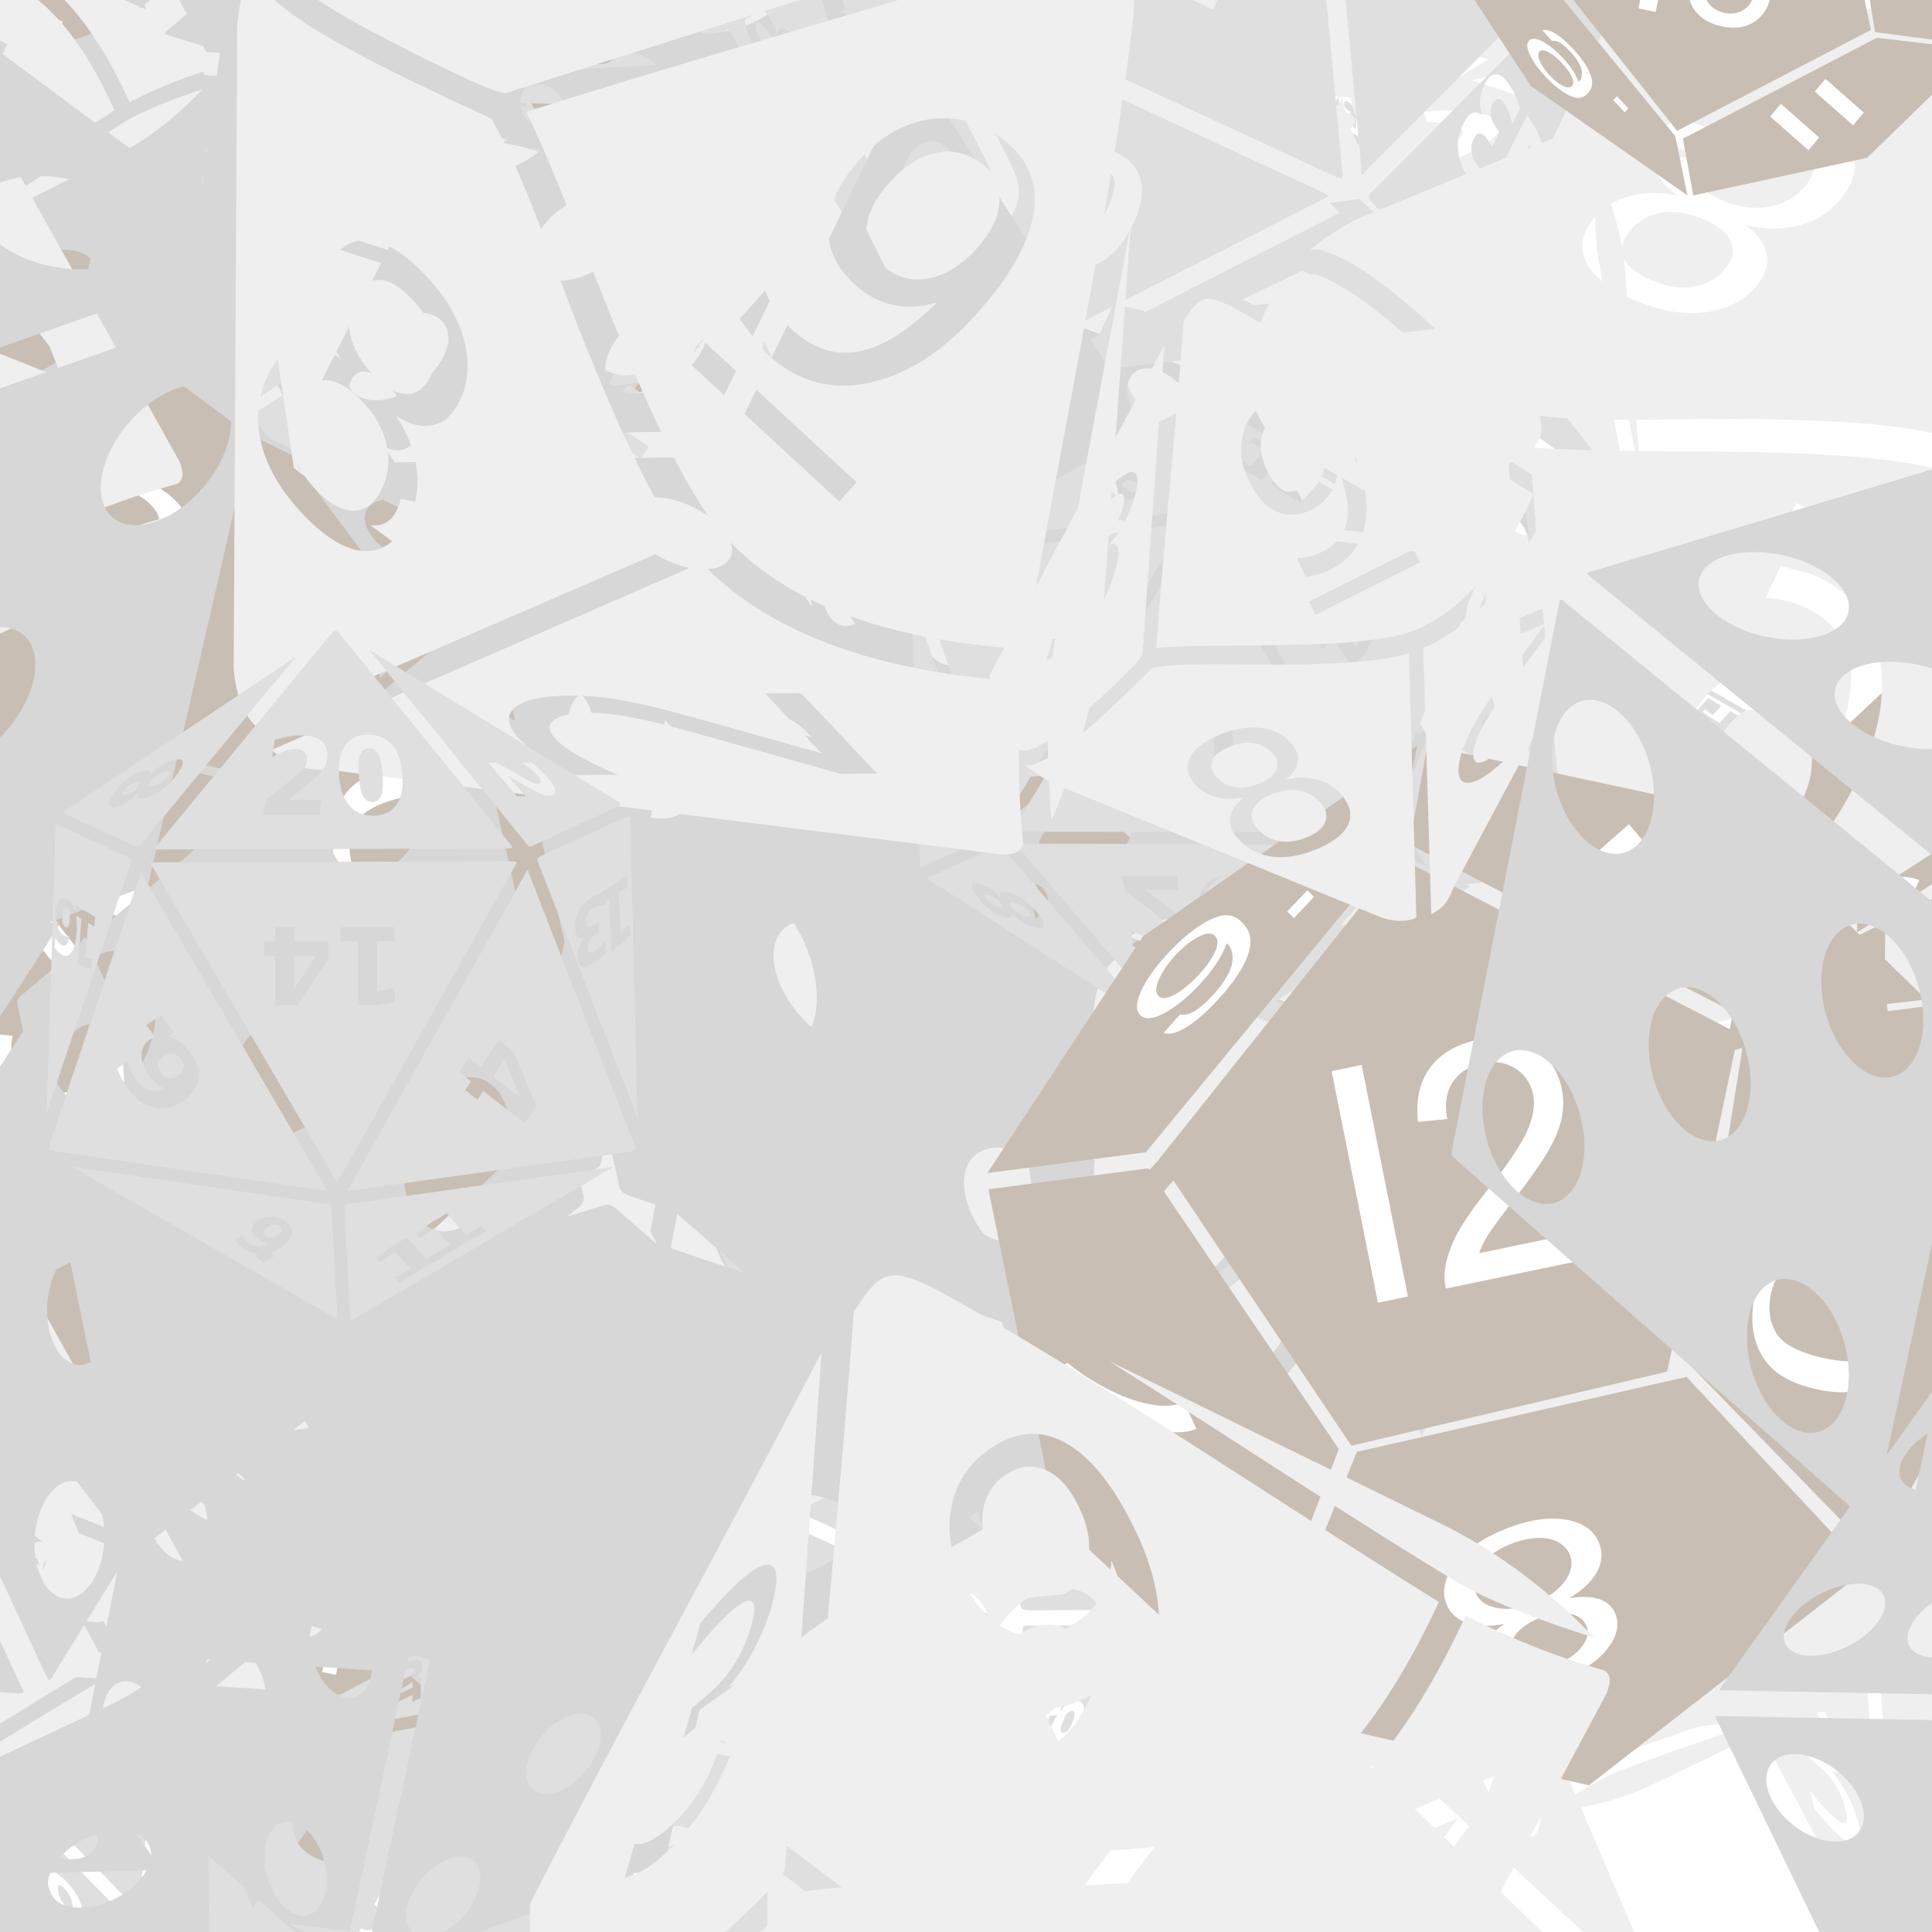 <?xml version="1.0" encoding="UTF-8" standalone="no"?>
<!-- Created with Inkscape (http://www.inkscape.org/) -->

<svg
		xmlns:dc="http://purl.org/dc/elements/1.1/"
		xmlns:cc="http://creativecommons.org/ns#"
		xmlns:rdf="http://www.w3.org/1999/02/22-rdf-syntax-ns#"
		xmlns="http://www.w3.org/2000/svg"
		xmlns:xlink="http://www.w3.org/1999/xlink"
		xmlns:sodipodi="http://sodipodi.sourceforge.net/DTD/sodipodi-0.dtd"
		xmlns:inkscape="http://www.inkscape.org/namespaces/inkscape"
		width="1024"
		height="1024"
		viewBox="0 0 1024 1024"
		id="svg2"
		version="1.1"
		inkscape:version="0.91 r13725"
		sodipodi:docname="ic_launcher_background.svg"
		inkscape:export-filename="C:\Users\Carla\Documents\projects\RandomTicker\assets\ic_launcher_background.png"
		inkscape:export-xdpi="90"
		inkscape:export-ydpi="90">
	<defs
			id="defs4">
		<filter
				id="filter5442"
				inkscape:label="Greyscale"
				style="color-interpolation-filters:sRGB">
			<feColorMatrix
					id="feColorMatrix5444"
					values="0.21 0.72 0.072 0 0 0.21 0.72 0.072 0 0 0.21 0.72 0.072 0 0 0 0 0 1 0 "/>
		</filter>
		<filter
				id="filter5446"
				inkscape:label="Greyscale"
				style="color-interpolation-filters:sRGB">
			<feColorMatrix
					id="feColorMatrix5448"
					values="0.21 0.72 0.072 0 0 0.21 0.72 0.072 0 0 0.21 0.72 0.072 0 0 0 0 0 1 0 "/>
		</filter>
		<filter
				id="filter5450"
				inkscape:label="Greyscale"
				style="color-interpolation-filters:sRGB">
			<feColorMatrix
					id="feColorMatrix5452"
					values="0.21 0.72 0.072 0 0 0.21 0.72 0.072 0 0 0.21 0.72 0.072 0 0 0 0 0 1 0 "/>
		</filter>
		<filter
				id="filter5454"
				inkscape:label="Greyscale"
				style="color-interpolation-filters:sRGB">
			<feColorMatrix
					id="feColorMatrix5456"
					values="0.21 0.72 0.072 0 0 0.21 0.72 0.072 0 0 0.21 0.72 0.072 0 0 0 0 0 1 0 "/>
		</filter>
		<filter
				id="filter5458"
				inkscape:label="Greyscale"
				style="color-interpolation-filters:sRGB">
			<feColorMatrix
					id="feColorMatrix5460"
					values="0.21 0.72 0.072 0 0 0.21 0.72 0.072 0 0 0.21 0.72 0.072 0 0 0 0 0 1 0 "/>
		</filter>
		<filter
				id="filter5462"
				inkscape:label="Greyscale"
				style="color-interpolation-filters:sRGB">
			<feColorMatrix
					id="feColorMatrix5464"
					values="0.21 0.72 0.072 0 0 0.21 0.72 0.072 0 0 0.21 0.72 0.072 0 0 0 0 0 1 0 "/>
		</filter>
		<filter
				id="filter5466"
				inkscape:label="Greyscale"
				style="color-interpolation-filters:sRGB">
			<feColorMatrix
					id="feColorMatrix5468"
					values="0.21 0.72 0.072 0 0 0.21 0.72 0.072 0 0 0.21 0.72 0.072 0 0 0 0 0 1 0 "/>
		</filter>
		<filter
				id="filter5470"
				inkscape:label="Greyscale"
				style="color-interpolation-filters:sRGB">
			<feColorMatrix
					id="feColorMatrix5472"
					values="0.21 0.72 0.072 0 0 0.21 0.72 0.072 0 0 0.21 0.72 0.072 0 0 0 0 0 1 0 "/>
		</filter>
		<filter
				id="filter5442-2"
				inkscape:label="Greyscale"
				style="color-interpolation-filters:sRGB">
			<feColorMatrix
					id="feColorMatrix5444-6"
					values="0.21 0.72 0.072 0 0 0.21 0.72 0.072 0 0 0.21 0.72 0.072 0 0 0 0 0 1 0 "/>
		</filter>
		<filter
				id="filter5446-2"
				inkscape:label="Greyscale"
				style="color-interpolation-filters:sRGB">
			<feColorMatrix
					id="feColorMatrix5448-4"
					values="0.21 0.72 0.072 0 0 0.21 0.72 0.072 0 0 0.21 0.72 0.072 0 0 0 0 0 1 0 "/>
		</filter>
		<filter
				id="filter5450-8"
				inkscape:label="Greyscale"
				style="color-interpolation-filters:sRGB">
			<feColorMatrix
					id="feColorMatrix5452-1"
					values="0.21 0.72 0.072 0 0 0.21 0.72 0.072 0 0 0.21 0.72 0.072 0 0 0 0 0 1 0 "/>
		</filter>
		<filter
				id="filter5454-2"
				inkscape:label="Greyscale"
				style="color-interpolation-filters:sRGB">
			<feColorMatrix
					id="feColorMatrix5456-5"
					values="0.21 0.72 0.072 0 0 0.21 0.72 0.072 0 0 0.21 0.72 0.072 0 0 0 0 0 1 0 "/>
		</filter>
		<filter
				id="filter5458-4"
				inkscape:label="Greyscale"
				style="color-interpolation-filters:sRGB">
			<feColorMatrix
					id="feColorMatrix5460-0"
					values="0.21 0.72 0.072 0 0 0.21 0.72 0.072 0 0 0.21 0.72 0.072 0 0 0 0 0 1 0 "/>
		</filter>
		<filter
				id="filter5462-5"
				inkscape:label="Greyscale"
				style="color-interpolation-filters:sRGB">
			<feColorMatrix
					id="feColorMatrix5464-2"
					values="0.21 0.72 0.072 0 0 0.21 0.72 0.072 0 0 0.21 0.72 0.072 0 0 0 0 0 1 0 "/>
		</filter>
		<filter
				id="filter5466-5"
				inkscape:label="Greyscale"
				style="color-interpolation-filters:sRGB">
			<feColorMatrix
					id="feColorMatrix5468-8"
					values="0.21 0.72 0.072 0 0 0.21 0.72 0.072 0 0 0.21 0.72 0.072 0 0 0 0 0 1 0 "/>
		</filter>
		<filter
				id="filter5470-2"
				inkscape:label="Greyscale"
				style="color-interpolation-filters:sRGB">
			<feColorMatrix
					id="feColorMatrix5472-7"
					values="0.21 0.72 0.072 0 0 0.21 0.72 0.072 0 0 0.21 0.72 0.072 0 0 0 0 0 1 0 "/>
		</filter>
	</defs>
	<sodipodi:namedview
			id="base"
			pagecolor="#ffffff"
			bordercolor="#666666"
			borderopacity="1.0"
			inkscape:pageopacity="0.0"
			inkscape:pageshadow="2"
			inkscape:zoom="0.24748737"
			inkscape:cx="-677.07204"
			inkscape:cy="671.49668"
			inkscape:document-units="px"
			inkscape:current-layer="layer2"
			showgrid="false"
			units="px"
			inkscape:window-width="1536"
			inkscape:window-height="801"
			inkscape:window-x="-8"
			inkscape:window-y="-8"
			inkscape:window-maximized="1"/>
	<g
			inkscape:label="Layer 1"
			inkscape:groupmode="layer"
			id="layer1"
			transform="translate(0,-28.362)"
			style="display:inline">
		<g
				transform="matrix(-1,0,0,1,695.08,-520.434)"
				inkscape:tile-y0="-11.707368"
				inkscape:tile-x0="-33.873149"
				id="use5670"/>
		<g
				id="g21605"
				transform="matrix(-1,0,0,1,203.652,-509.006)"
				inkscape:tile-cx="112.11009"
				inkscape:tile-cy="88.883125"
				inkscape:tile-w="234.34738"
				inkscape:tile-h="187.44563"
				inkscape:tile-x0="3.1774805"
				inkscape:tile-y0="3.2869254">
			<g
					style="filter:url(#filter5446)"
					transform="translate(49.07,572.958)"
					id="g10963">
				<g
						style="fill:#56330f;fill-rule:evenodd;stroke:#56330f;stroke-width:1.333"
						transform="translate(-560.83,-144.08)"
						id="g10965">
					<path
							inkscape:connector-curvature="0"
							d="m 587.76,152.08 21.084,10.699 -4.417,20.586 -19.656,4.519 -11.945,-17.449 z"
							id="path10967"/>
					<path
							inkscape:connector-curvature="0"
							d="m 610.64,162.78 -3.366,20.586 11.016,11.098 7.69,-13.504 -4.628,-19.558 z"
							id="path10969"/>
					<path
							inkscape:connector-curvature="0"
							d="m 610.39,160.86 9.932,-1.115 -11.475,-10.876 -18.898,-3.989 -0.96,5.12 z"
							id="path10971"/>
					<path
							inkscape:connector-curvature="0"
							d="m 586.76,150.34 1.003,-4.765 -16.333,11.132 -9.215,13.733 8.579,-1.104 z"
							id="path10973"/>
					<path
							inkscape:connector-curvature="0"
							d="m 570.97,171.7 -9.254,1.19 4.17,20.024 11.383,10.4 5.645,-14.379 z"
							id="path10975"/>
					<path
							inkscape:connector-curvature="0"
							d="m 585.32,189.6 -6.322,15.279 20.75,4.644 17.168,-13.097 -10.898,-11.438 z"
							id="path10977"/>
				</g>
				<g
						transform="matrix(0.98,-0.2,0.2,0.98,23.454,35.851)"
						style="font-weight:400;font-size:21px;font-family:Arial;fill:#ffffff"
						id="g10979">
					<path
							inkscape:connector-curvature="0"
							d="m 1.958,0 0,-15.032 1.989,0 0,15.032 -1.989,0 z"
							style="font-weight:400;font-size:21px;font-family:Arial;fill:#ffffff"
							id="path10981"/>
					<path
							inkscape:connector-curvature="0"
							d="M 16.396,-1.774 16.396,0 6.46,0 Q 6.439,-0.667 6.675,-1.282 7.055,-2.297 7.885,-3.281 q 0.841,-0.984 2.42,-2.276 2.451,-2.01 3.312,-3.179 0.861,-1.179 0.861,-2.225 0,-1.097 -0.79,-1.846 -0.779,-0.759 -2.041,-0.759 -1.333,0 -2.133,0.8 -0.8,0.8 -0.81,2.215 l -1.897,-0.195 q 0.195,-2.123 1.466,-3.23 1.271,-1.118 3.415,-1.118 2.164,0 3.425,1.2 1.261,1.2 1.261,2.974 0,0.902 -0.369,1.774 -0.369,0.872 -1.23,1.835 -0.851,0.964 -2.84,2.646 -1.661,1.395 -2.133,1.897 -0.472,0.492 -0.779,0.995 l 7.373,0 z"
							style="font-weight:400;font-size:21px;font-family:Arial;fill:#ffffff"
							id="path10983"/>
				</g>
				<g
						transform="matrix(-1.502,0.586,-0.363,-0.932,39.545,47.738)"
						style="font-weight:400;font-size:14px;font-family:Arial;fill:#ffffff"
						id="g10985">
					<path
							inkscape:connector-curvature="0"
							d="M 2.475,-5.435 Q 1.709,-5.715 1.34,-6.234 0.971,-6.754 0.971,-7.479 q 0,-1.094 0.786,-1.839 0.786,-0.745 2.092,-0.745 1.312,0 2.112,0.766 0.8,0.759 0.8,1.853 0,0.697 -0.369,1.217 -0.362,0.513 -1.107,0.793 0.923,0.301 1.401,0.971 0.485,0.67 0.485,1.6 0,1.285 -0.909,2.16 -0.909,0.875 -2.393,0.875 -1.483,0 -2.393,-0.875 -0.909,-0.882 -0.909,-2.194 0,-0.978 0.492,-1.634 0.499,-0.663 1.415,-0.902 z M 2.229,-7.52 q 0,0.711 0.458,1.162 0.458,0.451 1.189,0.451 0.711,0 1.162,-0.444 0.458,-0.451 0.458,-1.101 0,-0.677 -0.472,-1.135 -0.465,-0.465 -1.162,-0.465 -0.704,0 -1.169,0.451 -0.465,0.451 -0.465,1.08 z m -0.396,4.628 q 0,0.526 0.246,1.019 0.253,0.492 0.745,0.766 0.492,0.267 1.06,0.267 0.882,0 1.456,-0.567 0.574,-0.567 0.574,-1.442 0,-0.889 -0.595,-1.47 -0.588,-0.581 -1.477,-0.581 -0.868,0 -1.442,0.574 -0.567,0.574 -0.567,1.436 z"
							style="font-weight:400;font-size:14px;font-family:Arial;fill:#ffffff"
							id="path10987"/>
				</g>
				<g
						transform="matrix(-0.36,1.571,-0.975,-0.224,52.856,22.544)"
						style="font-weight:400;font-size:14px;font-family:Arial;fill:#ffffff"
						id="g10989">
					<path
							inkscape:connector-curvature="0"
							d="m 1.306,0 0,-10.021 1.326,0 0,10.021 -1.326,0 z"
							style="font-weight:400;font-size:14px;font-family:Arial;fill:#ffffff"
							id="path10991"/>
					<path
							inkscape:connector-curvature="0"
							d="m 4.464,-4.942 q 0,-1.777 0.362,-2.857 0.369,-1.087 1.087,-1.675 0.725,-0.588 1.818,-0.588 0.807,0 1.415,0.328 0.608,0.321 1.005,0.937 0.396,0.608 0.622,1.49 0.226,0.875 0.226,2.365 0,1.764 -0.362,2.851 -0.362,1.08 -1.087,1.675 -0.718,0.588 -1.818,0.588 -1.449,0 -2.276,-1.039 Q 4.464,-2.119 4.464,-4.942 Z m 1.265,0 q 0,2.468 0.574,3.288 0.581,0.813 1.429,0.813 0.848,0 1.422,-0.82 0.581,-0.82 0.581,-3.281 0,-2.475 -0.581,-3.288 -0.574,-0.813 -1.436,-0.813 -0.848,0 -1.354,0.718 -0.636,0.916 -0.636,3.384 z"
							style="font-weight:400;font-size:14px;font-family:Arial;fill:#ffffff"
							id="path10993"/>
				</g>
				<g
						transform="matrix(-0.975,-2.042,0.902,-0.431,14.884,46.195)"
						style="font-weight:400;font-size:9px;font-family:Arial;fill:#ffffff"
						id="g10995">
					<path
							inkscape:connector-curvature="0"
							d="m 0.426,-5.599 0,-0.76 4.17,0 0,0.615 Q 3.981,-5.089 3.375,-4.003 2.773,-2.918 2.443,-1.771 2.206,-0.962 2.14,0 L 1.327,0 q 0.013,-0.76 0.299,-1.837 0.286,-1.077 0.817,-2.074 0.536,-1.002 1.138,-1.688 l -3.155,0 z"
							style="font-weight:400;font-size:9px;font-family:Arial;fill:#ffffff"
							id="path10997"/>
				</g>
				<g
						transform="matrix(2.177,-2.246,0.718,0.696,11.458,19.714)"
						style="font-weight:400;font-size:6px;font-family:Arial;fill:#ffffff"
						id="g10999">
					<path
							inkscape:connector-curvature="0"
							d="m 0.328,-0.993 0.507,-0.047 q 0.064,0.357 0.246,0.519 0.182,0.161 0.466,0.161 0.243,0 0.425,-0.111 0.185,-0.111 0.302,-0.296 0.117,-0.188 0.196,-0.504 0.079,-0.316 0.079,-0.645 0,-0.035 -0.003,-0.105 -0.158,0.252 -0.434,0.41 -0.272,0.155 -0.592,0.155 -0.533,0 -0.902,-0.387 -0.369,-0.387 -0.369,-1.02 0,-0.653 0.384,-1.052 Q 1.02,-4.312 1.6,-4.312 q 0.419,0 0.765,0.226 0.349,0.226 0.527,0.645 0.182,0.416 0.182,1.207 0,0.823 -0.179,1.313 -0.179,0.486 -0.533,0.741 -0.352,0.255 -0.826,0.255 -0.504,0 -0.823,-0.278 -0.319,-0.281 -0.384,-0.788 z M 2.487,-2.889 q 0,-0.454 -0.243,-0.721 -0.24,-0.267 -0.58,-0.267 -0.352,0 -0.612,0.287 -0.261,0.287 -0.261,0.744 0,0.41 0.246,0.668 0.249,0.255 0.612,0.255 0.366,0 0.601,-0.255 0.237,-0.258 0.237,-0.712 z"
							style="font-weight:400;font-size:6px;font-family:Arial;fill:#ffffff"
							id="path11001"/>
					<path
							inkscape:connector-curvature="0"
							d="m 3.885,0 0,-0.601 0.601,0 0,0.601 -0.601,0 z"
							style="font-weight:400;font-size:6px;font-family:Arial;fill:#ffffff"
							id="path11003"/>
				</g>
				<g
						transform="matrix(1.6,1.859,-0.758,0.652,36.139,7.36)"
						style="font-weight:400;font-size:8px;font-family:Arial;fill:#ffffff"
						id="g11005">
					<path
							inkscape:connector-curvature="0"
							d="m 0.746,0 0,-5.727 0.758,0 0,5.727 -0.758,0 z"
							style="font-weight:400;font-size:8px;font-family:Arial;fill:#ffffff"
							id="path11007"/>
				</g>
				<g
						transform="matrix(1.6,1.859,-0.758,0.652,41.207,10.121)"
						style="font-weight:400;font-size:8px;font-family:Arial;fill:#ffffff"
						id="g11009">
					<path
							inkscape:connector-curvature="0"
							d="m 0.746,0 0,-5.727 0.758,0 0,5.727 -0.758,0 z"
							style="font-weight:400;font-size:8px;font-family:Arial;fill:#ffffff"
							id="path11011"/>
				</g>
			</g>
			<g
					style="fill:#808080"
					transform="matrix(0.108,-0.083,0.083,0.108,52.37,611.939)"
					id="g11013">
				<path
						style="fill:#808080"
						inkscape:connector-curvature="0"
						d="m 328.73,272.36 c -1.059,-0.023 -2.204,0.239 -3.655,0.731 l -160.8,47.216 c -1.338,0.313 -1.26,0.673 -0.146,1.535 l 142.74,113.95 c 2.628,2.179 3.865,2.449 7.528,1.316 l 160.06,-55.474 c 3.672,-1.349 3.927,-1.678 0.146,-4.166 l -140.48,-102.76 c -2.169,-1.528 -3.643,-2.305 -5.409,-2.339 z m -18.345,13.814 c 3.202,-0.023 6.582,0.328 10.086,1.096 14.016,3.073 23.956,11.638 22.146,19.076 -1.81,7.438 -14.635,10.967 -28.651,7.894 -14.016,-3.074 -23.956,-11.565 -22.146,-19.003 1.358,-5.579 8.959,-9.016 18.564,-9.063 z m -90.63,27.555 c 3.202,-0.023 6.655,0.328 10.159,1.096 14.016,3.073 23.883,11.565 22.073,19.003 -1.81,7.438 -14.635,11.04 -28.651,7.967 -14.016,-3.073 -23.883,-11.638 -22.073,-19.076 1.358,-5.579 8.886,-8.943 18.491,-8.99 z m 137.33,7.016 c 3.202,-0.023 6.655,0.401 10.159,1.169 14.016,3.073 23.883,11.565 22.073,19.003 -1.81,7.438 -14.635,10.967 -28.651,7.894 -14.016,-3.074 -23.883,-11.565 -22.073,-19.003 1.358,-5.578 8.886,-9.016 18.492,-9.063 z m -202.89,8.844 c -0.293,0.075 -0.388,0.533 -0.585,1.462 l -36.252,181.33 c -0.422,1.886 -0.348,2.354 1.389,3.874 l 137.7,118.7 c 3.203,3.061 3.876,3.022 4.312,-0.731 l 40.126,-183.89 c 0.841,-2.505 -0.025,-3.884 -1.462,-5.043 l -143.77,-114.82 c -0.74,-0.624 -1.168,-0.951 -1.462,-0.877 z m 111.83,20.684 c 3.202,-0.023 6.655,0.328 10.159,1.097 14.016,3.073 23.883,11.565 22.073,19.003 -1.81,7.438 -14.635,10.967 -28.651,7.894 -14.016,-3.073 -23.883,-11.565 -22.073,-19.003 1.358,-5.579 8.886,-8.943 18.491,-8.99 z m 138.8,6.066 c 3.202,-0.023 6.655,0.328 10.159,1.096 14.016,3.073 23.883,11.565 22.073,19.003 -1.81,7.438 -14.635,11.04 -28.651,7.967 -14.016,-3.073 -23.883,-11.638 -22.073,-19.076 1.358,-5.578 8.886,-8.942 18.492,-8.99 z m -241.71,6.651 c 0.54,-0.054 1.131,-0.029 1.681,0 6.596,0.349 13.738,6.531 17.907,16.445 5.558,13.219 3.705,28.055 -4.093,33.109 -7.798,5.054 -18.634,-1.545 -24.192,-14.764 -5.558,-13.219 -3.705,-28.055 4.093,-33.109 1.462,-0.948 2.985,-1.521 4.605,-1.681 z m 150.64,23.827 c 3.202,-0.023 6.655,0.328 10.159,1.097 14.016,3.073 23.883,11.565 22.073,19.003 -1.81,7.438 -14.635,10.967 -28.651,7.894 -14.016,-3.073 -23.883,-11.565 -22.073,-19.003 1.358,-5.579 8.886,-8.943 18.491,-8.99 z m 168.18,5.043 c -0.307,0.063 -0.739,0.171 -1.242,0.365 l -164.38,57.009 c -3.348,1.378 -3.248,1.941 -3.801,4.458 l -40.053,183.31 c -0.136,2.699 -1.13,3.927 2.046,2.485 l 161.97,-60.518 c 3.143,-1.504 3.745,-1.768 4.093,-4.824 l 42.026,-180.75 c 0.348,-1.273 0.264,-1.727 -0.658,-1.535 z m -26.677,29.747 c 4.628,0.075 8.26,2.326 9.867,6.651 3.213,8.65 -2.974,22.494 -13.887,30.916 -10.912,8.422 -22.368,8.211 -25.581,-0.438 -3.213,-8.65 2.974,-22.494 13.887,-30.917 5.456,-4.211 11.086,-6.287 15.714,-6.213 z m -199.24,15.86 c 6.679,0.171 13.965,6.449 18.199,16.518 5.558,13.219 3.778,28.055 -4.02,33.109 -7.798,5.054 -18.634,-1.617 -24.192,-14.837 -5.558,-13.22 -3.705,-27.982 4.093,-33.036 1.462,-0.948 2.984,-1.521 4.605,-1.681 0.439,-0.045 0.87,-0.084 1.316,-0.073 z m -58.69,21.196 c 6.679,0.171 13.965,6.449 18.199,16.518 5.558,13.219 3.778,28.055 -4.02,33.109 -7.798,5.054 -18.634,-1.618 -24.192,-14.837 -5.558,-13.219 -3.705,-27.982 4.093,-33.036 1.462,-0.948 2.984,-1.521 4.604,-1.681 0.439,-0.045 0.87,-0.084 1.316,-0.073 z m -57.813,20.976 c 0.54,-0.054 1.131,-0.027 1.681,0 6.596,0.349 13.665,6.604 17.834,16.518 5.558,13.219 3.778,27.982 -4.02,33.036 -7.798,5.054 -18.634,-1.545 -24.192,-14.764 -5.558,-13.219 -3.705,-28.055 4.093,-33.109 1.462,-0.948 2.985,-1.521 4.605,-1.681 z m 254.06,17.541 c 4.529,0.147 8.139,2.394 9.721,6.651 3.213,8.65 -3.048,22.494 -13.96,30.916 -10.912,8.422 -22.368,8.211 -25.581,-0.438 -3.213,-8.65 3.048,-22.494 13.96,-30.916 4.774,-3.685 9.641,-5.738 13.887,-6.139 0.682,-0.065 1.326,-0.094 1.973,-0.073 z m -164.23,58.691 c 0.54,-0.054 1.131,-0.027 1.681,0 6.596,0.349 13.738,6.53 17.907,16.445 5.558,13.219 3.705,28.055 -4.093,33.109 -7.798,5.054 -18.561,-1.545 -24.119,-14.764 -5.558,-13.219 -3.778,-28.055 4.02,-33.109 1.462,-0.947 2.985,-1.521 4.605,-1.681 z m 97.281,19.003 c 4.628,0.075 8.26,2.253 9.867,6.578 3.213,8.65 -2.974,22.494 -13.887,30.916 -10.913,8.422 -22.368,8.284 -25.581,-0.365 -3.213,-8.65 2.974,-22.494 13.887,-30.917 5.456,-4.211 11.086,-6.287 15.714,-6.212 z"
						id="path11015"/>
			</g>
			<g
					style="fill:#cccccc;filter:url(#filter5470)"
					transform="matrix(0.149,0,0,0.149,15.31,478.626)"
					id="g11017">
				<path
						style="fill:#cccccc"
						inkscape:connector-curvature="0"
						d="m 323,442.42 c -0.422,0.01 -0.853,0.033 -1.25,0.125 -4.246,0.674 -6.399,5.023 -9.5,9.125 -3.506,47.911 -8.458,91.78 -11.969,139.75 14.693,-1.1 34.887,-0.875 55.625,-1.156 22.562,-0.306 44.548,-1.85 55.312,-5.75 22.184,-8.037 39.299,-28.388 53.594,-58.625 -43.941,-26.752 -91.24,-58.549 -131.81,-80.25 -3.526,-1.47 -7.048,-3.281 -10,-3.219 z m -19.125,19.594 c -26.278,49.685 -49.521,90.344 -76.031,140.91 -0.515,13.585 2.166,21.404 5.594,26.375 3.436,4.983 6.55,6.271 11.156,5.969 6.644,-2.203 14.993,-8.119 23.625,-15.594 3.273,-2.916 24.236,-21.104 26.031,-25.125 3.289,-44.956 6.312,-87.314 9.625,-132.53 z m 75.031,2.375 c 31.985,19.845 62.563,39.804 90.406,56.281 8.322,4.925 24.101,10.766 36.031,14.312 -11.355,-11.499 -24.314,-21.382 -38.75,-28.5 l -87.688,-42.094 z m -20.375,18.531 c 3.229,-0.084 6.431,0.824 9.594,2.688 6.336,3.683 12.219,11.083 17.656,22.219 5.078,10.399 6.991,20.023 5.75,28.875 -1.23,8.807 -5.452,15.434 -12.656,19.875 -1.935,1.193 -3.986,2.187 -6.188,2.969 l -7.156,1.812 -3.969,-8.125 c 2.453,-0.132 4.804,-0.523 7.062,-1.188 2.259,-0.664 4.341,-1.604 6.25,-2.781 5.091,-3.139 8.005,-7.498 8.75,-13.094 0.756,-5.64 -0.628,-12.599 -4.188,-20.906 -0.239,3.444 -1.177,6.529 -2.781,9.281 -1.604,2.752 -3.782,4.961 -6.531,6.656 -5.702,3.515 -11.192,4.327 -16.469,2.406 -5.266,-1.966 -9.588,-6.421 -12.969,-13.344 -3.309,-6.775 -4.244,-13.271 -2.781,-19.5 1.462,-6.229 5.091,-11.109 10.844,-14.656 3.297,-2.032 6.552,-3.103 9.781,-3.188 z m -0.719,8.406 c -1.865,0.069 -3.732,0.676 -5.625,1.844 -3.462,2.134 -5.535,5.226 -6.219,9.25 -0.673,3.979 0.153,8.32 2.469,13.062 2.33,4.772 5.182,7.907 8.531,9.406 l 10.25,-0.969 c 3.462,-2.134 5.514,-5.177 6.188,-9.156 0.699,-3.995 -0.107,-8.384 -2.438,-13.156 -2.316,-4.743 -5.157,-7.859 -8.531,-9.344 -1.261,-0.573 -2.537,-0.879 -3.812,-0.937 -0.266,-0.012 -0.546,-0.01 -0.812,0 z m -68.281,25.031 c 0.665,-0.037 1.208,0.156 1.625,0.562 1.343,1.269 1.254,4.597 -0.312,10 -1.091,3.764 -2.641,7.452 -4.594,11.062 -1.944,3.58 -4.158,6.81 -6.656,9.656 2.171,-1.101 3.528,-0.74 4.031,1.094 0.52,1.82 0.142,4.91 -1.125,9.281 -1.944,6.708 -4.749,12.968 -8.375,18.781 -3.626,5.813 -7.781,10.681 -12.5,14.625 -1.584,1.324 -3.138,2.418 -4.656,3.25 -1.51,0.848 -3.008,1.443 -4.469,1.812 l 2.594,-8.875 c 0.984,0.304 2.191,0.15 3.656,-0.5 1.465,-0.65 3.132,-1.746 4.969,-3.281 3.202,-2.676 5.953,-5.86 8.281,-9.531 2.345,-3.685 4.148,-7.691 5.406,-12.031 1.161,-4.006 1.291,-6.47 0.375,-7.406 -0.891,-0.981 -2.719,-0.324 -5.5,2 l -4.406,3.688 2.188,-7.562 4.594,-3.844 c 2.511,-2.099 4.712,-4.596 6.562,-7.5 1.859,-2.934 3.264,-6.1 4.25,-9.5 1.012,-3.491 1.095,-5.585 0.25,-6.281 -0.82,-0.741 -2.501,-0.047 -5.062,2.094 -1.399,1.169 -2.991,2.678 -4.75,4.562 -1.759,1.884 -3.744,4.21 -6,6.969 l 2.375,-8.188 c 2.22,-2.591 4.237,-4.825 6.062,-6.719 1.843,-1.908 3.5,-3.496 5,-4.75 2.665,-2.227 4.724,-3.387 6.188,-3.469 z m 182.28,13.062 c -14.131,29.868 -32.132,52.603 -55.188,62.062 l 3.5,113.78 c 6.026,-3.365 7.165,-5.38 9.812,-11.75 l 78.625,-144.28 c 1.097,-2.81 1.198,-4.63 -0.531,-5.812 -12.965,-3.628 -24.104,-8.059 -36.219,-14 z m -59.344,19.906 2.75,5.594 -45.594,22.406 -2.781,-5.594 45.625,-22.406 z m 66.875,21 -3.125,8.187 c -3.472,4.64 -8.176,10.886 -14.094,18.719 -5.948,7.872 -9.739,12.899 -11.344,15.125 -3.036,4.191 -5.349,7.633 -6.938,10.312 -1.618,2.719 -2.878,5.249 -3.781,7.594 -1.472,3.823 -1.94,6.657 -1.406,8.469 0.516,1.819 1.95,2.234 4.281,1.281 1.653,-0.676 3.592,-1.905 5.844,-3.719 2.235,-1.807 4.834,-4.213 7.75,-7.219 l -3.812,9.812 c -2.728,2.441 -5.159,4.443 -7.312,6 -2.153,1.557 -4,2.655 -5.531,3.281 -4.036,1.649 -6.534,1.089 -7.5,-1.656 -0.966,-2.745 -0.243,-7.237 2.156,-13.469 1.138,-2.955 2.521,-5.866 4.156,-8.781 1.606,-2.876 3.907,-6.443 6.875,-10.687 0.794,-1.109 3.2,-4.363 7.25,-9.781 l 17.062,-22.688 -18.406,7.5 3.156,-8.188 24.719,-10.094 z m -68.938,23.406 c -12.719,3.815 -33.163,4.617 -54.438,4.906 -18.055,0.171 -42.773,-1.25 -57.344,1.375 -8.508,8.198 -17.668,16.963 -26.625,24.719 -7.975,6.68 -16.143,13.618 -26.219,16.812 -1.239,0.1 -1.441,-0.04 -2.688,-0.188 3.735,3.362 7.662,5.399 11.906,7.812 l 143.44,57.438 c 0.753,0.147 8.699,3.09 15.188,0.031 l -3.219,-112.91 z m -68.906,31.719 c 0.641,-0.021 1.276,-0.019 1.906,0 0.72,0.022 1.418,0.082 2.125,0.156 5.656,0.595 10.154,2.745 13.5,6.469 2.393,2.663 3.376,5.372 2.906,8.125 -0.44,2.741 -2.266,5.241 -5.438,7.5 4.902,-1.096 9.47,-1.091 13.688,-0.031 4.247,1.047 7.702,3.056 10.375,6.031 4.057,4.514 5.218,8.788 3.5,12.844 -1.689,4.044 -6.125,7.605 -13.344,10.656 -7.218,3.051 -13.851,4.177 -19.906,3.406 -6.026,-0.783 -11.068,-3.423 -15.125,-7.938 -2.673,-2.975 -3.733,-5.99 -3.188,-9.062 0.546,-3.072 2.619,-5.864 6.25,-8.375 l 0,-0.031 c -4.397,0.94 -8.484,0.95 -12.281,0 -3.768,-0.962 -6.857,-2.774 -9.25,-5.438 -3.346,-3.724 -4.142,-7.455 -2.375,-11.187 1.796,-3.745 5.95,-6.977 12.438,-9.719 4.989,-2.109 9.733,-3.256 14.219,-3.406 z m -1.562,6.5 c -2.596,0.048 -5.338,0.702 -8.188,1.906 -3.828,1.618 -6.176,3.527 -7.094,5.781 -0.889,2.242 -0.262,4.587 1.906,7 2.169,2.413 4.899,3.85 8.219,4.313 3.349,0.451 6.953,-0.132 10.781,-1.75 3.799,-1.606 6.144,-3.527 7.062,-5.781 0.947,-2.266 0.356,-4.618 -1.812,-7.031 -2.169,-2.414 -4.966,-3.843 -8.344,-4.281 -0.837,-0.113 -1.666,-0.172 -2.531,-0.156 z m 19.281,20.187 c -2.952,0 -6.009,0.688 -9.188,2.031 -4.208,1.779 -6.826,3.967 -7.812,6.594 -0.957,2.615 -0.18,5.316 2.344,8.125 2.524,2.808 5.727,4.536 9.562,5.125 3.865,0.577 7.886,-0.034 12.094,-1.812 4.208,-1.778 6.826,-3.998 7.812,-6.625 0.967,-2.648 0.193,-5.368 -2.312,-8.156 -2.524,-2.809 -5.729,-4.486 -9.594,-5.062 -0.959,-0.147 -1.922,-0.22 -2.906,-0.219 z"
						id="path11019"/>
			</g>
			<g
					style="fill:#808080;filter:url(#filter5462)"
					transform="matrix(0.117,0,0,0.117,-23.302,576.381)"
					id="g11021">
				<path
						style="fill:#808080"
						inkscape:connector-curvature="0"
						d="m 328.73,272.36 c -1.059,-0.023 -2.204,0.239 -3.655,0.731 l -160.8,47.216 c -1.338,0.313 -1.26,0.673 -0.146,1.535 l 142.74,113.95 c 2.628,2.179 3.865,2.449 7.528,1.316 l 160.06,-55.474 c 3.672,-1.349 3.927,-1.678 0.146,-4.166 l -140.48,-102.76 c -2.169,-1.528 -3.643,-2.305 -5.409,-2.339 z m -18.345,13.814 c 3.202,-0.023 6.582,0.328 10.086,1.096 14.016,3.073 23.956,11.638 22.146,19.076 -1.81,7.438 -14.635,10.967 -28.651,7.894 -14.016,-3.074 -23.956,-11.565 -22.146,-19.003 1.358,-5.579 8.959,-9.016 18.564,-9.063 z m -90.63,27.555 c 3.202,-0.023 6.655,0.328 10.159,1.096 14.016,3.073 23.883,11.565 22.073,19.003 -1.81,7.438 -14.635,11.04 -28.651,7.967 -14.016,-3.073 -23.883,-11.638 -22.073,-19.076 1.358,-5.579 8.886,-8.943 18.491,-8.99 z m 137.33,7.016 c 3.202,-0.023 6.655,0.401 10.159,1.169 14.016,3.073 23.883,11.565 22.073,19.003 -1.81,7.438 -14.635,10.967 -28.651,7.894 -14.016,-3.074 -23.883,-11.565 -22.073,-19.003 1.358,-5.578 8.886,-9.016 18.492,-9.063 z m -202.89,8.844 c -0.293,0.075 -0.388,0.533 -0.585,1.462 l -36.252,181.33 c -0.422,1.886 -0.348,2.354 1.389,3.874 l 137.7,118.7 c 3.203,3.061 3.876,3.022 4.312,-0.731 l 40.126,-183.89 c 0.841,-2.505 -0.025,-3.884 -1.462,-5.043 l -143.77,-114.82 c -0.74,-0.624 -1.168,-0.951 -1.462,-0.877 z m 111.83,20.684 c 3.202,-0.023 6.655,0.328 10.159,1.097 14.016,3.073 23.883,11.565 22.073,19.003 -1.81,7.438 -14.635,10.967 -28.651,7.894 -14.016,-3.073 -23.883,-11.565 -22.073,-19.003 1.358,-5.579 8.886,-8.943 18.491,-8.99 z m 138.8,6.066 c 3.202,-0.023 6.655,0.328 10.159,1.096 14.016,3.073 23.883,11.565 22.073,19.003 -1.81,7.438 -14.635,11.04 -28.651,7.967 -14.016,-3.073 -23.883,-11.638 -22.073,-19.076 1.358,-5.578 8.886,-8.942 18.492,-8.99 z m -241.71,6.651 c 0.54,-0.054 1.131,-0.029 1.681,0 6.596,0.349 13.738,6.531 17.907,16.445 5.558,13.219 3.705,28.055 -4.093,33.109 -7.798,5.054 -18.634,-1.545 -24.192,-14.764 -5.558,-13.219 -3.705,-28.055 4.093,-33.109 1.462,-0.948 2.985,-1.521 4.605,-1.681 z m 150.64,23.827 c 3.202,-0.023 6.655,0.328 10.159,1.097 14.016,3.073 23.883,11.565 22.073,19.003 -1.81,7.438 -14.635,10.967 -28.651,7.894 -14.016,-3.073 -23.883,-11.565 -22.073,-19.003 1.358,-5.579 8.886,-8.943 18.491,-8.99 z m 168.18,5.043 c -0.307,0.063 -0.739,0.171 -1.242,0.365 l -164.38,57.009 c -3.348,1.378 -3.248,1.941 -3.801,4.458 l -40.053,183.31 c -0.136,2.699 -1.13,3.927 2.046,2.485 l 161.97,-60.518 c 3.143,-1.504 3.745,-1.768 4.093,-4.824 l 42.026,-180.75 c 0.348,-1.273 0.264,-1.727 -0.658,-1.535 z m -26.677,29.747 c 4.628,0.075 8.26,2.326 9.867,6.651 3.213,8.65 -2.974,22.494 -13.887,30.916 -10.912,8.422 -22.368,8.211 -25.581,-0.438 -3.213,-8.65 2.974,-22.494 13.887,-30.917 5.456,-4.211 11.086,-6.287 15.714,-6.213 z m -199.24,15.86 c 6.679,0.171 13.965,6.449 18.199,16.518 5.558,13.219 3.778,28.055 -4.02,33.109 -7.798,5.054 -18.634,-1.617 -24.192,-14.837 -5.558,-13.22 -3.705,-27.982 4.093,-33.036 1.462,-0.948 2.984,-1.521 4.605,-1.681 0.439,-0.045 0.87,-0.084 1.316,-0.073 z m -58.69,21.196 c 6.679,0.171 13.965,6.449 18.199,16.518 5.558,13.219 3.778,28.055 -4.02,33.109 -7.798,5.054 -18.634,-1.618 -24.192,-14.837 -5.558,-13.219 -3.705,-27.982 4.093,-33.036 1.462,-0.948 2.984,-1.521 4.604,-1.681 0.439,-0.045 0.87,-0.084 1.316,-0.073 z m -57.813,20.976 c 0.54,-0.054 1.131,-0.027 1.681,0 6.596,0.349 13.665,6.604 17.834,16.518 5.558,13.219 3.778,27.982 -4.02,33.036 -7.798,5.054 -18.634,-1.545 -24.192,-14.764 -5.558,-13.219 -3.705,-28.055 4.093,-33.109 1.462,-0.948 2.985,-1.521 4.605,-1.681 z m 254.06,17.541 c 4.529,0.147 8.139,2.394 9.721,6.651 3.213,8.65 -3.048,22.494 -13.96,30.916 -10.912,8.422 -22.368,8.211 -25.581,-0.438 -3.213,-8.65 3.048,-22.494 13.96,-30.916 4.774,-3.685 9.641,-5.738 13.887,-6.139 0.682,-0.065 1.326,-0.094 1.973,-0.073 z m -164.23,58.691 c 0.54,-0.054 1.131,-0.027 1.681,0 6.596,0.349 13.738,6.53 17.907,16.445 5.558,13.219 3.705,28.055 -4.093,33.109 -7.798,5.054 -18.561,-1.545 -24.119,-14.764 -5.558,-13.219 -3.778,-28.055 4.02,-33.109 1.462,-0.947 2.985,-1.521 4.605,-1.681 z m 97.281,19.003 c 4.628,0.075 8.26,2.253 9.867,6.578 3.213,8.65 -2.974,22.494 -13.887,30.916 -10.913,8.422 -22.368,8.284 -25.581,-0.365 -3.213,-8.65 2.974,-22.494 13.887,-30.917 5.456,-4.211 11.086,-6.287 15.714,-6.212 z"
						id="path11023"/>
			</g>
			<g
					style="filter:url(#filter5458)"
					inkscape:label="Layer 1"
					id="g11025"
					transform="matrix(0.194,-0.087,0.087,0.194,-106.436,607.788)">
				<path
						inkscape:connector-curvature="0"
						style="fill:#999999;fill-opacity:1;stroke:none"
						d="m 379.93,375.668 c -0.57,0.019 -1.226,0.228 -1.585,0.732 l -80.673,96.527 c -1.342,1.681 -1.433,2.056 0.366,2.073 l 161.59,-0.427 c 2.221,-0.181 2.231,-0.07 0.793,-1.951 l -79.271,-96.527 c -0.164,-0.255 -0.649,-0.441 -1.22,-0.427 z m 15.488,8.598 72.746,88.478 c 0.974,1.182 1.212,1.249 2.927,0.427 l 38.355,-17.562 c 2.512,-1.134 2.164,-1.366 0.488,-2.5 L 395.419,384.266 Z m -33.964,3.232 c -0.034,-0.072 -0.625,0.37 -1.951,1.281 l -105.613,69.514 33.05,15 c 1.724,0.568 2.239,0.599 3.354,-0.793 l 69.697,-83.234 c 0.982,-1.137 1.496,-1.696 1.463,-1.768 z m 33.416,35.245 c 4.668,2e-4 8.406,1.61 11.159,4.817 2.752,3.192 4.305,7.752 4.695,13.659 0.389,5.891 -0.598,10.451 -2.927,13.659 -2.33,3.192 -5.82,4.756 -10.488,4.756 -4.685,0 -8.407,-1.565 -11.159,-4.756 -2.753,-3.208 -4.306,-7.768 -4.695,-13.659 -0.391,-5.907 0.597,-10.467 2.927,-13.659 2.329,-3.208 5.803,-4.817 10.488,-4.817 z m -30.672,0.366 c 4.256,2e-4 7.447,0.931 9.513,2.805 2.082,1.874 2.826,4.455 2.317,7.805 -0.294,1.937 -1.061,3.744 -2.317,5.427 -1.253,1.667 -3.683,3.958 -7.317,6.768 l -8.598,6.647 15.61,0 -0.976,6.708 -25.854,0 1.037,-6.708 14.696,-11.464 c 1.318,-1.048 2.341,-2.048 3.049,-3.049 0.708,-1 1.117,-2.091 1.28,-3.171 0.253,-1.667 -0.064,-3.008 -1.036,-4.024 -0.958,-1.016 -2.411,-1.524 -4.269,-1.525 -1.429,1.9e-4 -3.024,0.356 -4.817,0.976 -1.791,0.604 -3.733,1.476 -5.854,2.683 l 1.159,-7.805 c 2.168,-0.683 4.272,-1.175 6.342,-1.524 2.072,-0.365 4.099,-0.549 6.037,-0.549 z m 31.099,5.915 c -1.969,0 -3.304,0.918 -4.025,2.744 -0.722,1.81 -0.965,4.944 -0.671,9.391 0.297,4.494 0.927,7.61 1.89,9.452 0.963,1.842 2.421,2.805 4.39,2.805 1.953,0 3.305,-0.963 4.024,-2.805 0.72,-1.842 0.968,-4.958 0.671,-9.452 -0.294,-4.446 -0.929,-7.58 -1.89,-9.391 -0.946,-1.826 -2.421,-2.744 -4.39,-2.744 z m -87.686,4.939 c 0.845,0 1.439,0.212 1.707,0.671 0.53,0.913 -0.14,2.694 -1.951,5.427 -1.817,2.743 -3.903,5.075 -6.281,6.951 -2.384,1.871 -5.022,3.28 -7.866,4.208 -1.845,0.602 -3.118,0.76 -3.841,0.427 -0.73,-0.338 -0.899,-1.182 -0.488,-2.439 -1.374,1.453 -2.81,2.714 -4.33,3.72 -1.52,1.006 -3.068,1.786 -4.695,2.317 -2.422,0.79 -3.88,0.732 -4.268,-0.183 -0.389,-0.915 0.308,-2.671 2.012,-5.244 1.692,-2.554 3.583,-4.721 5.732,-6.464 2.136,-1.739 4.456,-2.987 6.89,-3.781 1.627,-0.531 2.762,-0.67 3.415,-0.366 0.658,0.295 0.811,1.024 0.488,2.134 1.487,-1.608 3.059,-2.963 4.756,-4.085 1.691,-1.128 3.46,-2.02 5.305,-2.622 1.422,-0.464 2.569,-0.668 3.415,-0.671 z m 162.749,1.463 c 1.452,1.215 2.793,2.471 4.024,3.659 1.241,1.188 2.368,2.334 3.354,3.476 2.166,2.509 3.318,4.461 3.415,5.854 0.105,1.403 -0.838,2.121 -2.805,2.134 -1.137,0 -2.466,-0.331 -3.963,-0.915 -1.488,-0.583 -3.852,-1.778 -7.134,-3.659 l -7.805,-4.451 7.988,9.208 -3.964,0.06 -13.171,-15.244 3.964,-0.06 13.354,7.622 c 1.205,0.679 2.24,1.201 3.11,1.524 0.87,0.324 1.622,0.492 2.256,0.488 0.979,0 1.441,-0.368 1.464,-1.037 0.031,-0.66 -0.396,-1.526 -1.342,-2.622 -0.728,-0.843 -1.699,-1.806 -2.927,-2.805 -1.219,-0.999 -2.696,-2.033 -4.39,-3.171 l 4.574,-0.06 z m -168.176,4.086 c -0.453,0.043 -1.064,0.137 -1.768,0.366 -1.422,0.464 -2.682,1.111 -3.781,1.89 -1.112,0.784 -2.015,1.675 -2.683,2.683 -0.674,1.018 -0.821,1.712 -0.427,2.012 0.394,0.3 1.334,0.216 2.744,-0.244 1.409,-0.46 2.663,-1.097 3.781,-1.89 1.105,-0.789 2.009,-1.726 2.683,-2.744 0.668,-1.008 0.814,-1.656 0.427,-1.951 -0.2,-0.144 -0.523,-0.164 -0.976,-0.121 z m -13.232,4.634 c -0.362,0.027 -0.832,0.119 -1.402,0.305 -1.14,0.372 -2.141,0.927 -3.049,1.585 -0.921,0.662 -1.695,1.408 -2.256,2.256 -0.574,0.867 -0.73,1.437 -0.427,1.707 0.309,0.261 1.068,0.185 2.195,-0.183 1.14,-0.372 2.128,-0.862 3.049,-1.525 0.927,-0.672 1.682,-1.45 2.256,-2.317 0.562,-0.848 0.736,-1.385 0.427,-1.646 -0.154,-0.131 -0.43,-0.211 -0.793,-0.183 z m 226.104,15.61 c -0.328,0.024 -0.846,0.212 -1.646,0.549 l -39.391,17.988 c -1.399,0.635 -1.311,1.491 -0.793,2.561 l 45.794,116.162 -3.293,-135.309 c -0.102,-1.48 -0.123,-1.991 -0.671,-1.951 z m -264.154,3.598 -4.207,131.65 38.782,-113.906 c 0.573,-1.682 0.559,-1.767 -0.61,-2.317 l -33.964,-15.427 z m 210.86,17.074 -165.249,0.427 c -2.362,-0.035 -2.264,-0.033 -1.097,1.89 l 83.905,141.529 c 1.417,2.16 1.265,2.092 2.744,-0.121 l 80.612,-141.773 c 0.706,-1.126 1.211,-1.914 -0.915,-1.951 z m 6.586,3.72 c -0.152,0.065 -0.319,0.638 -0.793,1.524 l -81.161,142.809 c -0.886,1.508 -1.096,2.048 1.037,1.707 l 128.845,-17.744 c 2.043,-0.467 1.981,-1.197 1.281,-3.232 L 468.957,485.733 c -0.322,-1.183 -0.457,-1.649 -0.61,-1.585 z m -178.176,1.342 c -0.158,0.113 -0.3,0.715 -0.61,1.585 l -41.16,121.162 c -0.701,2.574 -0.78,3.541 1.829,4.025 l 123.113,17.805 c 2.328,0.35 2.03,-0.823 1.463,-1.951 L 291.025,486.769 c -0.527,-1.068 -0.696,-1.394 -0.854,-1.28 z m 224.031,1.585 0.244,5.061 -4.146,2.683 0.976,18.354 4.146,-4.086 0.305,5 -4.208,4.025 -4.451,2.866 -1.22,-23.354 -1.951,1.22 0.06,1.463 c -0.913,-0.127 -1.803,-0.07 -2.683,0.121 -0.887,0.21 -1.724,0.566 -2.561,1.098 -1.244,0.79 -2.181,1.714 -2.805,2.805 -0.632,1.096 -0.918,2.281 -0.854,3.537 0.066,1.294 0.442,2.031 1.159,2.256 0.709,0.244 1.724,-0.019 3.049,-0.854 l 1.89,-1.22 0.244,4.756 -1.951,1.22 c -1.179,0.749 -2.074,1.623 -2.622,2.561 -0.547,0.95 -0.792,1.991 -0.732,3.171 0.056,1.091 0.384,1.772 0.976,2.012 0.592,0.24 1.415,0.041 2.439,-0.61 0.756,-0.48 1.498,-1.133 2.256,-1.89 0.758,-0.757 1.519,-1.617 2.256,-2.622 l 0.244,5.366 c -0.905,0.995 -1.783,1.841 -2.683,2.622 -0.9,0.781 -1.805,1.454 -2.683,2.012 -2.365,1.503 -4.133,2.059 -5.366,1.585 -1.241,-0.456 -1.948,-1.894 -2.073,-4.329 -0.085,-1.662 0.104,-3.213 0.61,-4.634 0.507,-1.409 1.303,-2.713 2.378,-3.842 -1.253,0.285 -2.23,0.035 -2.927,-0.793 -0.705,-0.81 -1.061,-2.135 -1.159,-4.024 -0.144,-2.816 0.401,-5.395 1.707,-7.744 1.307,-2.337 3.326,-4.353 5.976,-6.037 0.935,-0.594 1.85,-1.105 2.805,-1.463 0.195,-0.076 0.412,-0.117 0.61,-0.183 l 0.06,-0.06 12.683,-8.049 z m -259.825,9.878 c 0.622,-0.041 1.274,0.162 2.012,0.61 1.628,0.986 2.82,2.836 3.537,5.549 0.045,0.172 0.082,0.372 0.121,0.549 l 0.244,-3.232 8.781,5.305 -0.366,4.451 -2.866,-1.707 -1.281,15.976 2.988,0.61 -0.305,4.33 -3.049,-0.549 -3.049,-1.89 1.647,-20.366 -2.5,-1.463 c 0.375,2.336 0.497,5.026 0.244,8.11 -0.337,4.098 -1.145,6.953 -2.378,8.659 -1.239,1.714 -2.755,2.016 -4.573,0.915 -0.576,-0.349 -1.118,-0.775 -1.646,-1.281 -0.528,-0.506 -1.083,-1.092 -1.586,-1.768 l 0.366,-4.573 c 0.49,0.821 1.012,1.495 1.463,2.012 0.45,0.528 0.894,0.948 1.342,1.22 0.962,0.583 1.753,0.494 2.378,-0.244 0.624,-0.727 1.02,-2.119 1.281,-4.146 -0.414,0.319 -0.828,0.483 -1.281,0.488 -0.454,0.019 -0.954,-0.119 -1.463,-0.427 -1.281,-0.776 -2.205,-2.127 -2.866,-4.085 -0.667,-1.962 -0.93,-4.182 -0.732,-6.586 0.218,-2.658 0.819,-4.536 1.829,-5.61 0.505,-0.531 1.086,-0.812 1.707,-0.854 z m 0.914,4.451 c -0.227,0.051 -0.44,0.213 -0.61,0.488 -0.346,0.558 -0.551,1.537 -0.671,2.988 -0.119,1.451 -0.103,2.644 0.121,3.537 0.22,0.9 0.649,1.545 1.22,1.89 0.565,0.342 0.996,0.193 1.341,-0.366 0.339,-0.55 0.551,-1.537 0.671,-2.988 0.119,-1.451 0.098,-2.636 -0.121,-3.537 -0.226,-0.893 -0.593,-1.487 -1.158,-1.829 -0.285,-0.174 -0.565,-0.234 -0.793,-0.183 z m 96.832,9.025 8.659,0 0,6.464 15.793,0 0,7.866 -14.269,21.22 -10.183,0 0,-22.44 -5.061,0 0,-6.647 5.061,0 0,-6.464 z m 30.001,0 24.818,0 0,6.342 -8.049,0 0,22.989 8.293,-1.707 0,6.22 -8.293,1.707 -8.72,0 0,-29.208 -8.049,0 0,-6.342 z m -21.342,13.11 0,14.939 10.061,-14.939 -10.061,0 z m -61.282,26.891 5.732,7.805 -2.683,1.768 c 0.414,0.094 0.797,0.164 1.22,0.305 3.367,1.136 6.466,3.647 9.269,7.439 3.089,4.18 4.335,8.13 3.72,11.952 -0.638,3.816 -3.115,7.133 -7.378,9.939 -4.369,2.877 -8.766,3.836 -13.232,2.805 -4.489,-1.038 -8.44,-3.929 -11.891,-8.598 -1.093,-1.479 -2.086,-2.934 -2.927,-4.451 -0.841,-1.518 -1.565,-3.082 -2.195,-4.695 l 4.878,-3.232 c 0.477,1.714 1.063,3.264 1.707,4.634 0.632,1.378 1.346,2.631 2.195,3.781 1.826,2.471 3.823,4.002 5.976,4.634 2.141,0.64 4.379,0.378 6.768,-0.854 -1.279,-0.567 -2.436,-1.337 -3.537,-2.256 -1.113,-0.912 -2.144,-2.047 -3.11,-3.354 -2.431,-3.289 -3.633,-6.46 -3.537,-9.512 0.086,-3.067 1.401,-5.447 3.964,-7.134 0.709,-0.466 1.453,-0.818 2.195,-1.098 l -3.963,-5.366 6.829,-4.512 z m 155.614,11.281 6.646,5.122 10.61,24.879 -5.305,7.866 -19.147,-14.635 -2.622,3.903 -5.671,-4.329 2.683,-3.964 -5.549,-4.207 4.573,-6.708 5.488,4.268 8.293,-12.195 z m -151.041,6.159 c -1.033,0.068 -2.133,0.517 -3.293,1.281 -1.547,1.018 -2.396,2.116 -2.622,3.354 -0.249,1.231 0.137,2.62 1.219,4.086 1.072,1.451 2.277,2.281 3.598,2.5 1.298,0.213 2.722,-0.201 4.268,-1.22 1.547,-1.018 2.435,-2.122 2.683,-3.354 0.226,-1.238 -0.148,-2.635 -1.219,-4.086 -1.083,-1.465 -2.299,-2.287 -3.598,-2.5 -0.33,-0.055 -0.692,-0.084 -1.037,-0.06 z m 153.663,2.622 -5.244,7.744 12.683,9.756 -7.439,-17.5 z m -199.579,48.843 120.796,68.539 c 1.564,0.948 1.93,0.603 1.707,-1.037 l -2.561,-48.05 c -0.07,-1.551 -0.28,-2.182 -1.89,-2.439 l -118.052,-17.013 z m 249.764,0.121 -122.626,16.952 c -1.618,0.238 -1.326,1.033 -1.342,2.195 l 2.622,48.904 c 0.135,1.484 0.091,2.016 1.89,1.098 l 119.455,-69.149 z m -76.771,21.098 8.964,9.939 7.012,-4.146 1.951,2.195 -18.415,10.915 -2.988,1.768 -18.415,10.915 -1.951,-2.134 7.012,-4.146 -7.134,-7.805 -6.585,4.817 -1.951,-2.134 6.586,-4.756 7.5,-4.451 9.025,9.939 3.964,-2.378 2.988,-1.768 3.964,-2.378 -7.073,-7.805 -6.647,4.817 -1.89,-2.134 6.585,-4.817 7.5,-4.451 z m -80.612,1.463 c 2.373,0.108 4.515,0.928 6.525,2.439 2.231,1.678 3.176,3.488 2.805,5.488 -0.371,2 -2.027,4 -4.939,5.976 -1.732,1.175 -3.522,1.978 -5.305,2.5 l 2.073,1.585 -4.695,3.171 -4.146,-3.11 1.524,-1.037 c -2.597,-0.17 -4.943,-1.02 -7.073,-2.622 -0.802,-0.603 -1.53,-1.19 -2.134,-1.829 -0.612,-0.634 -1.133,-1.313 -1.585,-2.012 l 3.354,-2.256 c 0.355,0.765 0.756,1.409 1.219,2.012 0.472,0.598 1.02,1.175 1.646,1.646 1.314,0.988 2.766,1.494 4.268,1.524 1.51,0.025 3.045,-0.469 4.695,-1.402 -0.924,-0.116 -1.771,-0.305 -2.561,-0.61 -0.791,-0.305 -1.508,-0.702 -2.195,-1.22 -1.75,-1.316 -2.621,-2.789 -2.622,-4.329 0.019,-1.54 0.919,-2.889 2.683,-4.085 1.95,-1.322 4.099,-1.93 6.464,-1.829 z m 1.037,3.659 c -0.924,0.069 -1.875,0.445 -2.927,1.159 -1.06,0.719 -1.685,1.418 -1.829,2.073 -0.137,0.65 0.204,1.249 0.976,1.829 0.772,0.58 1.584,0.856 2.5,0.793 0.923,-0.07 1.928,-0.501 2.988,-1.22 1.052,-0.713 1.624,-1.357 1.768,-2.012 0.144,-0.655 -0.142,-1.31 -0.915,-1.89 -0.772,-0.58 -1.637,-0.801 -2.561,-0.732 z"
						id="path11027"/>
			</g>
			<g
					style="fill:#808080;filter:url(#filter5454)"
					transform="matrix(0.191,0,0,0.191,56.859,500.734)"
					id="g11029">
				<path
						style="fill:#808080"
						inkscape:connector-curvature="0"
						d="m 328.73,272.36 c -1.059,-0.023 -2.204,0.239 -3.655,0.731 l -160.8,47.216 c -1.338,0.313 -1.26,0.673 -0.146,1.535 l 142.74,113.95 c 2.628,2.179 3.865,2.449 7.528,1.316 l 160.06,-55.474 c 3.672,-1.349 3.927,-1.678 0.146,-4.166 l -140.48,-102.76 c -2.169,-1.528 -3.643,-2.305 -5.409,-2.339 z m -18.345,13.814 c 3.202,-0.023 6.582,0.328 10.086,1.096 14.016,3.073 23.956,11.638 22.146,19.076 -1.81,7.438 -14.635,10.967 -28.651,7.894 -14.016,-3.074 -23.956,-11.565 -22.146,-19.003 1.358,-5.579 8.959,-9.016 18.564,-9.063 z m -90.63,27.555 c 3.202,-0.023 6.655,0.328 10.159,1.096 14.016,3.073 23.883,11.565 22.073,19.003 -1.81,7.438 -14.635,11.04 -28.651,7.967 -14.016,-3.073 -23.883,-11.638 -22.073,-19.076 1.358,-5.579 8.886,-8.943 18.491,-8.99 z m 137.33,7.016 c 3.202,-0.023 6.655,0.401 10.159,1.169 14.016,3.073 23.883,11.565 22.073,19.003 -1.81,7.438 -14.635,10.967 -28.651,7.894 -14.016,-3.074 -23.883,-11.565 -22.073,-19.003 1.358,-5.578 8.886,-9.016 18.492,-9.063 z m -202.89,8.844 c -0.293,0.075 -0.388,0.533 -0.585,1.462 l -36.252,181.33 c -0.422,1.886 -0.348,2.354 1.389,3.874 l 137.7,118.7 c 3.203,3.061 3.876,3.022 4.312,-0.731 l 40.126,-183.89 c 0.841,-2.505 -0.025,-3.884 -1.462,-5.043 l -143.77,-114.82 c -0.74,-0.624 -1.168,-0.951 -1.462,-0.877 z m 111.83,20.684 c 3.202,-0.023 6.655,0.328 10.159,1.097 14.016,3.073 23.883,11.565 22.073,19.003 -1.81,7.438 -14.635,10.967 -28.651,7.894 -14.016,-3.073 -23.883,-11.565 -22.073,-19.003 1.358,-5.579 8.886,-8.943 18.491,-8.99 z m 138.8,6.066 c 3.202,-0.023 6.655,0.328 10.159,1.096 14.016,3.073 23.883,11.565 22.073,19.003 -1.81,7.438 -14.635,11.04 -28.651,7.967 -14.016,-3.073 -23.883,-11.638 -22.073,-19.076 1.358,-5.578 8.886,-8.942 18.492,-8.99 z m -241.71,6.651 c 0.54,-0.054 1.131,-0.029 1.681,0 6.596,0.349 13.738,6.531 17.907,16.445 5.558,13.219 3.705,28.055 -4.093,33.109 -7.798,5.054 -18.634,-1.545 -24.192,-14.764 -5.558,-13.219 -3.705,-28.055 4.093,-33.109 1.462,-0.948 2.985,-1.521 4.605,-1.681 z m 150.64,23.827 c 3.202,-0.023 6.655,0.328 10.159,1.097 14.016,3.073 23.883,11.565 22.073,19.003 -1.81,7.438 -14.635,10.967 -28.651,7.894 -14.016,-3.073 -23.883,-11.565 -22.073,-19.003 1.358,-5.579 8.886,-8.943 18.491,-8.99 z m 168.18,5.043 c -0.307,0.063 -0.739,0.171 -1.242,0.365 l -164.38,57.009 c -3.348,1.378 -3.248,1.941 -3.801,4.458 l -40.053,183.31 c -0.136,2.699 -1.13,3.927 2.046,2.485 l 161.97,-60.518 c 3.143,-1.504 3.745,-1.768 4.093,-4.824 l 42.026,-180.75 c 0.348,-1.273 0.264,-1.727 -0.658,-1.535 z m -26.677,29.747 c 4.628,0.075 8.26,2.326 9.867,6.651 3.213,8.65 -2.974,22.494 -13.887,30.916 -10.912,8.422 -22.368,8.211 -25.581,-0.438 -3.213,-8.65 2.974,-22.494 13.887,-30.917 5.456,-4.211 11.086,-6.287 15.714,-6.213 z m -199.24,15.86 c 6.679,0.171 13.965,6.449 18.199,16.518 5.558,13.219 3.778,28.055 -4.02,33.109 -7.798,5.054 -18.634,-1.617 -24.192,-14.837 -5.558,-13.22 -3.705,-27.982 4.093,-33.036 1.462,-0.948 2.984,-1.521 4.605,-1.681 0.439,-0.045 0.87,-0.084 1.316,-0.073 z m -58.69,21.196 c 6.679,0.171 13.965,6.449 18.199,16.518 5.558,13.219 3.778,28.055 -4.02,33.109 -7.798,5.054 -18.634,-1.618 -24.192,-14.837 -5.558,-13.219 -3.705,-27.982 4.093,-33.036 1.462,-0.948 2.984,-1.521 4.604,-1.681 0.439,-0.045 0.87,-0.084 1.316,-0.073 z m -57.813,20.976 c 0.54,-0.054 1.131,-0.027 1.681,0 6.596,0.349 13.665,6.604 17.834,16.518 5.558,13.219 3.778,27.982 -4.02,33.036 -7.798,5.054 -18.634,-1.545 -24.192,-14.764 -5.558,-13.219 -3.705,-28.055 4.093,-33.109 1.462,-0.948 2.985,-1.521 4.605,-1.681 z m 254.06,17.541 c 4.529,0.147 8.139,2.394 9.721,6.651 3.213,8.65 -3.048,22.494 -13.96,30.916 -10.912,8.422 -22.368,8.211 -25.581,-0.438 -3.213,-8.65 3.048,-22.494 13.96,-30.916 4.774,-3.685 9.641,-5.738 13.887,-6.139 0.682,-0.065 1.326,-0.094 1.973,-0.073 z m -164.23,58.691 c 0.54,-0.054 1.131,-0.027 1.681,0 6.596,0.349 13.738,6.53 17.907,16.445 5.558,13.219 3.705,28.055 -4.093,33.109 -7.798,5.054 -18.561,-1.545 -24.119,-14.764 -5.558,-13.219 -3.778,-28.055 4.02,-33.109 1.462,-0.947 2.985,-1.521 4.605,-1.681 z m 97.281,19.003 c 4.628,0.075 8.26,2.253 9.867,6.578 3.213,8.65 -2.974,22.494 -13.887,30.916 -10.913,8.422 -22.368,8.284 -25.581,-0.365 -3.213,-8.65 2.974,-22.494 13.887,-30.917 5.456,-4.211 11.086,-6.287 15.714,-6.212 z"
						id="path11031"/>
			</g>
			<g
					style="fill:#cccccc;filter:url(#filter5450)"
					transform="matrix(0.249,0,0,0.249,-37.34,496.507)"
					id="g11033">
				<path
						style="fill:#cccccc"
						inkscape:connector-curvature="0"
						d="m 323,442.42 c -0.422,0.01 -0.853,0.033 -1.25,0.125 -4.246,0.674 -6.399,5.023 -9.5,9.125 -3.506,47.911 -8.458,91.78 -11.969,139.75 14.693,-1.1 34.887,-0.875 55.625,-1.156 22.562,-0.306 44.548,-1.85 55.312,-5.75 22.184,-8.037 39.299,-28.388 53.594,-58.625 -43.941,-26.752 -91.24,-58.549 -131.81,-80.25 -3.526,-1.47 -7.048,-3.281 -10,-3.219 z m -19.125,19.594 c -26.278,49.685 -49.521,90.344 -76.031,140.91 -0.515,13.585 2.166,21.404 5.594,26.375 3.436,4.983 6.55,6.271 11.156,5.969 6.644,-2.203 14.993,-8.119 23.625,-15.594 3.273,-2.916 24.236,-21.104 26.031,-25.125 3.289,-44.956 6.312,-87.314 9.625,-132.53 z m 75.031,2.375 c 31.985,19.845 62.563,39.804 90.406,56.281 8.322,4.925 24.101,10.766 36.031,14.312 -11.355,-11.499 -24.314,-21.382 -38.75,-28.5 l -87.688,-42.094 z m -20.375,18.531 c 3.229,-0.084 6.431,0.824 9.594,2.688 6.336,3.683 12.219,11.083 17.656,22.219 5.078,10.399 6.991,20.023 5.75,28.875 -1.23,8.807 -5.452,15.434 -12.656,19.875 -1.935,1.193 -3.986,2.187 -6.188,2.969 l -7.156,1.812 -3.969,-8.125 c 2.453,-0.132 4.804,-0.523 7.062,-1.188 2.259,-0.664 4.341,-1.604 6.25,-2.781 5.091,-3.139 8.005,-7.498 8.75,-13.094 0.756,-5.64 -0.628,-12.599 -4.188,-20.906 -0.239,3.444 -1.177,6.529 -2.781,9.281 -1.604,2.752 -3.782,4.961 -6.531,6.656 -5.702,3.515 -11.192,4.327 -16.469,2.406 -5.266,-1.966 -9.588,-6.421 -12.969,-13.344 -3.309,-6.775 -4.244,-13.271 -2.781,-19.5 1.462,-6.229 5.091,-11.109 10.844,-14.656 3.297,-2.032 6.552,-3.103 9.781,-3.188 z m -0.719,8.406 c -1.865,0.069 -3.732,0.676 -5.625,1.844 -3.462,2.134 -5.535,5.226 -6.219,9.25 -0.673,3.979 0.153,8.32 2.469,13.062 2.33,4.772 5.182,7.907 8.531,9.406 l 10.25,-0.969 c 3.462,-2.134 5.514,-5.177 6.188,-9.156 0.699,-3.995 -0.107,-8.384 -2.438,-13.156 -2.316,-4.743 -5.157,-7.859 -8.531,-9.344 -1.261,-0.573 -2.537,-0.879 -3.812,-0.937 -0.266,-0.012 -0.546,-0.01 -0.812,0 z m -68.281,25.031 c 0.665,-0.037 1.208,0.156 1.625,0.562 1.343,1.269 1.254,4.597 -0.312,10 -1.091,3.764 -2.641,7.452 -4.594,11.062 -1.944,3.58 -4.158,6.81 -6.656,9.656 2.171,-1.101 3.528,-0.74 4.031,1.094 0.52,1.82 0.142,4.91 -1.125,9.281 -1.944,6.708 -4.749,12.968 -8.375,18.781 -3.626,5.813 -7.781,10.681 -12.5,14.625 -1.584,1.324 -3.138,2.418 -4.656,3.25 -1.51,0.848 -3.008,1.443 -4.469,1.812 l 2.594,-8.875 c 0.984,0.304 2.191,0.15 3.656,-0.5 1.465,-0.65 3.132,-1.746 4.969,-3.281 3.202,-2.676 5.953,-5.86 8.281,-9.531 2.345,-3.685 4.148,-7.691 5.406,-12.031 1.161,-4.006 1.291,-6.47 0.375,-7.406 -0.891,-0.981 -2.719,-0.324 -5.5,2 l -4.406,3.688 2.188,-7.562 4.594,-3.844 c 2.511,-2.099 4.712,-4.596 6.562,-7.5 1.859,-2.934 3.264,-6.1 4.25,-9.5 1.012,-3.491 1.095,-5.585 0.25,-6.281 -0.82,-0.741 -2.501,-0.047 -5.062,2.094 -1.399,1.169 -2.991,2.678 -4.75,4.562 -1.759,1.884 -3.744,4.21 -6,6.969 l 2.375,-8.188 c 2.22,-2.591 4.237,-4.825 6.062,-6.719 1.843,-1.908 3.5,-3.496 5,-4.75 2.665,-2.227 4.724,-3.387 6.188,-3.469 z m 182.28,13.062 c -14.131,29.868 -32.132,52.603 -55.188,62.062 l 3.5,113.78 c 6.026,-3.365 7.165,-5.38 9.812,-11.75 l 78.625,-144.28 c 1.097,-2.81 1.198,-4.63 -0.531,-5.812 -12.965,-3.628 -24.104,-8.059 -36.219,-14 z m -59.344,19.906 2.75,5.594 -45.594,22.406 -2.781,-5.594 45.625,-22.406 z m 66.875,21 -3.125,8.187 c -3.472,4.64 -8.176,10.886 -14.094,18.719 -5.948,7.872 -9.739,12.899 -11.344,15.125 -3.036,4.191 -5.349,7.633 -6.938,10.312 -1.618,2.719 -2.878,5.249 -3.781,7.594 -1.472,3.823 -1.94,6.657 -1.406,8.469 0.516,1.819 1.95,2.234 4.281,1.281 1.653,-0.676 3.592,-1.905 5.844,-3.719 2.235,-1.807 4.834,-4.213 7.75,-7.219 l -3.812,9.812 c -2.728,2.441 -5.159,4.443 -7.312,6 -2.153,1.557 -4,2.655 -5.531,3.281 -4.036,1.649 -6.534,1.089 -7.5,-1.656 -0.966,-2.745 -0.243,-7.237 2.156,-13.469 1.138,-2.955 2.521,-5.866 4.156,-8.781 1.606,-2.876 3.907,-6.443 6.875,-10.687 0.794,-1.109 3.2,-4.363 7.25,-9.781 l 17.062,-22.688 -18.406,7.5 3.156,-8.188 24.719,-10.094 z m -68.938,23.406 c -12.719,3.815 -33.163,4.617 -54.438,4.906 -18.055,0.171 -42.773,-1.25 -57.344,1.375 -8.508,8.198 -17.668,16.963 -26.625,24.719 -7.975,6.68 -16.143,13.618 -26.219,16.812 -1.239,0.1 -1.441,-0.04 -2.688,-0.188 3.735,3.362 7.662,5.399 11.906,7.812 l 143.44,57.438 c 0.753,0.147 8.699,3.09 15.188,0.031 l -3.219,-112.91 z m -68.906,31.719 c 0.641,-0.021 1.276,-0.019 1.906,0 0.72,0.022 1.418,0.082 2.125,0.156 5.656,0.595 10.154,2.745 13.5,6.469 2.393,2.663 3.376,5.372 2.906,8.125 -0.44,2.741 -2.266,5.241 -5.438,7.5 4.902,-1.096 9.47,-1.091 13.688,-0.031 4.247,1.047 7.702,3.056 10.375,6.031 4.057,4.514 5.218,8.788 3.5,12.844 -1.689,4.044 -6.125,7.605 -13.344,10.656 -7.218,3.051 -13.851,4.177 -19.906,3.406 -6.026,-0.783 -11.068,-3.423 -15.125,-7.938 -2.673,-2.975 -3.733,-5.99 -3.188,-9.062 0.546,-3.072 2.619,-5.864 6.25,-8.375 l 0,-0.031 c -4.397,0.94 -8.484,0.95 -12.281,0 -3.768,-0.962 -6.857,-2.774 -9.25,-5.438 -3.346,-3.724 -4.142,-7.455 -2.375,-11.187 1.796,-3.745 5.95,-6.977 12.438,-9.719 4.989,-2.109 9.733,-3.256 14.219,-3.406 z m -1.562,6.5 c -2.596,0.048 -5.338,0.702 -8.188,1.906 -3.828,1.618 -6.176,3.527 -7.094,5.781 -0.889,2.242 -0.262,4.587 1.906,7 2.169,2.413 4.899,3.85 8.219,4.313 3.349,0.451 6.953,-0.132 10.781,-1.75 3.799,-1.606 6.144,-3.527 7.062,-5.781 0.947,-2.266 0.356,-4.618 -1.812,-7.031 -2.169,-2.414 -4.966,-3.843 -8.344,-4.281 -0.837,-0.113 -1.666,-0.172 -2.531,-0.156 z m 19.281,20.187 c -2.952,0 -6.009,0.688 -9.188,2.031 -4.208,1.779 -6.826,3.967 -7.812,6.594 -0.957,2.615 -0.18,5.316 2.344,8.125 2.524,2.808 5.727,4.536 9.562,5.125 3.865,0.577 7.886,-0.034 12.094,-1.812 4.208,-1.778 6.826,-3.998 7.812,-6.625 0.967,-2.648 0.193,-5.368 -2.312,-8.156 -2.524,-2.809 -5.729,-4.486 -9.594,-5.062 -0.959,-0.147 -1.922,-0.22 -2.906,-0.219 z"
						id="path11035"/>
			</g>
			<g
					style="filter:url(#filter5442)"
					transform="matrix(0.57,0,0,0.57,31.719,659.667)"
					id="g11037">
				<g
						style="fill:#56330f;fill-rule:evenodd;stroke:#56330f;stroke-width:1.333"
						transform="translate(-560.83,-144.08)"
						id="g11039">
					<path
							inkscape:connector-curvature="0"
							d="m 587.76,152.08 21.084,10.699 -4.417,20.586 -19.656,4.519 -11.945,-17.449 z"
							id="path11041"/>
					<path
							inkscape:connector-curvature="0"
							d="m 610.64,162.78 -3.366,20.586 11.016,11.098 7.69,-13.504 -4.628,-19.558 z"
							id="path11043"/>
					<path
							inkscape:connector-curvature="0"
							d="m 610.39,160.86 9.932,-1.115 -11.475,-10.876 -18.898,-3.989 -0.96,5.12 z"
							id="path11045"/>
					<path
							inkscape:connector-curvature="0"
							d="m 586.76,150.34 1.003,-4.765 -16.333,11.132 -9.215,13.733 8.579,-1.104 z"
							id="path11047"/>
					<path
							inkscape:connector-curvature="0"
							d="m 570.97,171.7 -9.254,1.19 4.17,20.024 11.383,10.4 5.645,-14.379 z"
							id="path11049"/>
					<path
							inkscape:connector-curvature="0"
							d="m 585.32,189.6 -6.322,15.279 20.75,4.644 17.168,-13.097 -10.898,-11.438 z"
							id="path11051"/>
				</g>
				<g
						transform="matrix(0.98,-0.2,0.2,0.98,23.454,35.851)"
						style="font-weight:400;font-size:21px;font-family:Arial;fill:#ffffff"
						id="g11053">
					<path
							inkscape:connector-curvature="0"
							d="m 1.958,0 0,-15.032 1.989,0 0,15.032 -1.989,0 z"
							style="font-weight:400;font-size:21px;font-family:Arial;fill:#ffffff"
							id="path11055"/>
					<path
							inkscape:connector-curvature="0"
							d="M 16.396,-1.774 16.396,0 6.46,0 Q 6.439,-0.667 6.675,-1.282 7.055,-2.297 7.885,-3.281 q 0.841,-0.984 2.42,-2.276 2.451,-2.01 3.312,-3.179 0.861,-1.179 0.861,-2.225 0,-1.097 -0.79,-1.846 -0.779,-0.759 -2.041,-0.759 -1.333,0 -2.133,0.8 -0.8,0.8 -0.81,2.215 l -1.897,-0.195 q 0.195,-2.123 1.466,-3.23 1.271,-1.118 3.415,-1.118 2.164,0 3.425,1.2 1.261,1.2 1.261,2.974 0,0.902 -0.369,1.774 -0.369,0.872 -1.23,1.835 -0.851,0.964 -2.84,2.646 -1.661,1.395 -2.133,1.897 -0.472,0.492 -0.779,0.995 l 7.373,0 z"
							style="font-weight:400;font-size:21px;font-family:Arial;fill:#ffffff"
							id="path11057"/>
				</g>
				<g
						transform="matrix(-1.502,0.586,-0.363,-0.932,39.545,47.738)"
						style="font-weight:400;font-size:14px;font-family:Arial;fill:#ffffff"
						id="g11059">
					<path
							inkscape:connector-curvature="0"
							d="M 2.475,-5.435 Q 1.709,-5.715 1.34,-6.234 0.971,-6.754 0.971,-7.479 q 0,-1.094 0.786,-1.839 0.786,-0.745 2.092,-0.745 1.312,0 2.112,0.766 0.8,0.759 0.8,1.853 0,0.697 -0.369,1.217 -0.362,0.513 -1.107,0.793 0.923,0.301 1.401,0.971 0.485,0.67 0.485,1.6 0,1.285 -0.909,2.16 -0.909,0.875 -2.393,0.875 -1.483,0 -2.393,-0.875 -0.909,-0.882 -0.909,-2.194 0,-0.978 0.492,-1.634 0.499,-0.663 1.415,-0.902 z M 2.229,-7.52 q 0,0.711 0.458,1.162 0.458,0.451 1.189,0.451 0.711,0 1.162,-0.444 0.458,-0.451 0.458,-1.101 0,-0.677 -0.472,-1.135 -0.465,-0.465 -1.162,-0.465 -0.704,0 -1.169,0.451 -0.465,0.451 -0.465,1.08 z m -0.396,4.628 q 0,0.526 0.246,1.019 0.253,0.492 0.745,0.766 0.492,0.267 1.06,0.267 0.882,0 1.456,-0.567 0.574,-0.567 0.574,-1.442 0,-0.889 -0.595,-1.47 -0.588,-0.581 -1.477,-0.581 -0.868,0 -1.442,0.574 -0.567,0.574 -0.567,1.436 z"
							style="font-weight:400;font-size:14px;font-family:Arial;fill:#ffffff"
							id="path11061"/>
				</g>
				<g
						transform="matrix(-0.36,1.571,-0.975,-0.224,52.856,22.544)"
						style="font-weight:400;font-size:14px;font-family:Arial;fill:#ffffff"
						id="g11063">
					<path
							inkscape:connector-curvature="0"
							d="m 1.306,0 0,-10.021 1.326,0 0,10.021 -1.326,0 z"
							style="font-weight:400;font-size:14px;font-family:Arial;fill:#ffffff"
							id="path11065"/>
					<path
							inkscape:connector-curvature="0"
							d="m 4.464,-4.942 q 0,-1.777 0.362,-2.857 0.369,-1.087 1.087,-1.675 0.725,-0.588 1.818,-0.588 0.807,0 1.415,0.328 0.608,0.321 1.005,0.937 0.396,0.608 0.622,1.49 0.226,0.875 0.226,2.365 0,1.764 -0.362,2.851 -0.362,1.08 -1.087,1.675 -0.718,0.588 -1.818,0.588 -1.449,0 -2.276,-1.039 Q 4.464,-2.119 4.464,-4.942 Z m 1.265,0 q 0,2.468 0.574,3.288 0.581,0.813 1.429,0.813 0.848,0 1.422,-0.82 0.581,-0.82 0.581,-3.281 0,-2.475 -0.581,-3.288 -0.574,-0.813 -1.436,-0.813 -0.848,0 -1.354,0.718 -0.636,0.916 -0.636,3.384 z"
							style="font-weight:400;font-size:14px;font-family:Arial;fill:#ffffff"
							id="path11067"/>
				</g>
				<g
						transform="matrix(-0.975,-2.042,0.902,-0.431,14.884,46.195)"
						style="font-weight:400;font-size:9px;font-family:Arial;fill:#ffffff"
						id="g11069">
					<path
							inkscape:connector-curvature="0"
							d="m 0.426,-5.599 0,-0.76 4.17,0 0,0.615 Q 3.981,-5.089 3.375,-4.003 2.773,-2.918 2.443,-1.771 2.206,-0.962 2.14,0 L 1.327,0 q 0.013,-0.76 0.299,-1.837 0.286,-1.077 0.817,-2.074 0.536,-1.002 1.138,-1.688 l -3.155,0 z"
							style="font-weight:400;font-size:9px;font-family:Arial;fill:#ffffff"
							id="path11071"/>
				</g>
				<g
						transform="matrix(2.177,-2.246,0.718,0.696,11.458,19.714)"
						style="font-weight:400;font-size:6px;font-family:Arial;fill:#ffffff"
						id="g11073">
					<path
							inkscape:connector-curvature="0"
							d="m 0.328,-0.993 0.507,-0.047 q 0.064,0.357 0.246,0.519 0.182,0.161 0.466,0.161 0.243,0 0.425,-0.111 0.185,-0.111 0.302,-0.296 0.117,-0.188 0.196,-0.504 0.079,-0.316 0.079,-0.645 0,-0.035 -0.003,-0.105 -0.158,0.252 -0.434,0.41 -0.272,0.155 -0.592,0.155 -0.533,0 -0.902,-0.387 -0.369,-0.387 -0.369,-1.02 0,-0.653 0.384,-1.052 Q 1.02,-4.312 1.6,-4.312 q 0.419,0 0.765,0.226 0.349,0.226 0.527,0.645 0.182,0.416 0.182,1.207 0,0.823 -0.179,1.313 -0.179,0.486 -0.533,0.741 -0.352,0.255 -0.826,0.255 -0.504,0 -0.823,-0.278 -0.319,-0.281 -0.384,-0.788 z M 2.487,-2.889 q 0,-0.454 -0.243,-0.721 -0.24,-0.267 -0.58,-0.267 -0.352,0 -0.612,0.287 -0.261,0.287 -0.261,0.744 0,0.41 0.246,0.668 0.249,0.255 0.612,0.255 0.366,0 0.601,-0.255 0.237,-0.258 0.237,-0.712 z"
							style="font-weight:400;font-size:6px;font-family:Arial;fill:#ffffff"
							id="path11075"/>
					<path
							inkscape:connector-curvature="0"
							d="m 3.885,0 0,-0.601 0.601,0 0,0.601 -0.601,0 z"
							style="font-weight:400;font-size:6px;font-family:Arial;fill:#ffffff"
							id="path11077"/>
				</g>
				<g
						transform="matrix(1.6,1.859,-0.758,0.652,36.139,7.36)"
						style="font-weight:400;font-size:8px;font-family:Arial;fill:#ffffff"
						id="g11079">
					<path
							inkscape:connector-curvature="0"
							d="m 0.746,0 0,-5.727 0.758,0 0,5.727 -0.758,0 z"
							style="font-weight:400;font-size:8px;font-family:Arial;fill:#ffffff"
							id="path11081"/>
				</g>
				<g
						transform="matrix(1.6,1.859,-0.758,0.652,41.207,10.121)"
						style="font-weight:400;font-size:8px;font-family:Arial;fill:#ffffff"
						id="g11083">
					<path
							inkscape:connector-curvature="0"
							d="m 0.746,0 0,-5.727 0.758,0 0,5.727 -0.758,0 z"
							style="font-weight:400;font-size:8px;font-family:Arial;fill:#ffffff"
							id="path11085"/>
				</g>
			</g>
			<g
					inkscape:transform-center-y="8.0812204"
					inkscape:transform-center-x="-24.243661"
					style="fill:#cccccc"
					transform="matrix(0.091,0.231,-0.231,0.091,272.987,441.789)"
					id="g11087">
				<path
						style="fill:#cccccc"
						inkscape:connector-curvature="0"
						d="m 323,442.42 c -0.422,0.01 -0.853,0.033 -1.25,0.125 -4.246,0.674 -6.399,5.023 -9.5,9.125 -3.506,47.911 -8.458,91.78 -11.969,139.75 14.693,-1.1 34.887,-0.875 55.625,-1.156 22.562,-0.306 44.548,-1.85 55.312,-5.75 22.184,-8.037 39.299,-28.388 53.594,-58.625 -43.941,-26.752 -91.24,-58.549 -131.81,-80.25 -3.526,-1.47 -7.048,-3.281 -10,-3.219 z m -19.125,19.594 c -26.278,49.685 -49.521,90.344 -76.031,140.91 -0.515,13.585 2.166,21.404 5.594,26.375 3.436,4.983 6.55,6.271 11.156,5.969 6.644,-2.203 14.993,-8.119 23.625,-15.594 3.273,-2.916 24.236,-21.104 26.031,-25.125 3.289,-44.956 6.312,-87.314 9.625,-132.53 z m 75.031,2.375 c 31.985,19.845 62.563,39.804 90.406,56.281 8.322,4.925 24.101,10.766 36.031,14.312 -11.355,-11.499 -24.314,-21.382 -38.75,-28.5 l -87.688,-42.094 z m -20.375,18.531 c 3.229,-0.084 6.431,0.824 9.594,2.688 6.336,3.683 12.219,11.083 17.656,22.219 5.078,10.399 6.991,20.023 5.75,28.875 -1.23,8.807 -5.452,15.434 -12.656,19.875 -1.935,1.193 -3.986,2.187 -6.188,2.969 l -7.156,1.812 -3.969,-8.125 c 2.453,-0.132 4.804,-0.523 7.062,-1.188 2.259,-0.664 4.341,-1.604 6.25,-2.781 5.091,-3.139 8.005,-7.498 8.75,-13.094 0.756,-5.64 -0.628,-12.599 -4.188,-20.906 -0.239,3.444 -1.177,6.529 -2.781,9.281 -1.604,2.752 -3.782,4.961 -6.531,6.656 -5.702,3.515 -11.192,4.327 -16.469,2.406 -5.266,-1.966 -9.588,-6.421 -12.969,-13.344 -3.309,-6.775 -4.244,-13.271 -2.781,-19.5 1.462,-6.229 5.091,-11.109 10.844,-14.656 3.297,-2.032 6.552,-3.103 9.781,-3.188 z m -0.719,8.406 c -1.865,0.069 -3.732,0.676 -5.625,1.844 -3.462,2.134 -5.535,5.226 -6.219,9.25 -0.673,3.979 0.153,8.32 2.469,13.062 2.33,4.772 5.182,7.907 8.531,9.406 l 10.25,-0.969 c 3.462,-2.134 5.514,-5.177 6.188,-9.156 0.699,-3.995 -0.107,-8.384 -2.438,-13.156 -2.316,-4.743 -5.157,-7.859 -8.531,-9.344 -1.261,-0.573 -2.537,-0.879 -3.812,-0.937 -0.266,-0.012 -0.546,-0.01 -0.812,0 z m -68.281,25.031 c 0.665,-0.037 1.208,0.156 1.625,0.562 1.343,1.269 1.254,4.597 -0.312,10 -1.091,3.764 -2.641,7.452 -4.594,11.062 -1.944,3.58 -4.158,6.81 -6.656,9.656 2.171,-1.101 3.528,-0.74 4.031,1.094 0.52,1.82 0.142,4.91 -1.125,9.281 -1.944,6.708 -4.749,12.968 -8.375,18.781 -3.626,5.813 -7.781,10.681 -12.5,14.625 -1.584,1.324 -3.138,2.418 -4.656,3.25 -1.51,0.848 -3.008,1.443 -4.469,1.812 l 2.594,-8.875 c 0.984,0.304 2.191,0.15 3.656,-0.5 1.465,-0.65 3.132,-1.746 4.969,-3.281 3.202,-2.676 5.953,-5.86 8.281,-9.531 2.345,-3.685 4.148,-7.691 5.406,-12.031 1.161,-4.006 1.291,-6.47 0.375,-7.406 -0.891,-0.981 -2.719,-0.324 -5.5,2 l -4.406,3.688 2.188,-7.562 4.594,-3.844 c 2.511,-2.099 4.712,-4.596 6.562,-7.5 1.859,-2.934 3.264,-6.1 4.25,-9.5 1.012,-3.491 1.095,-5.585 0.25,-6.281 -0.82,-0.741 -2.501,-0.047 -5.062,2.094 -1.399,1.169 -2.991,2.678 -4.75,4.562 -1.759,1.884 -3.744,4.21 -6,6.969 l 2.375,-8.188 c 2.22,-2.591 4.237,-4.825 6.062,-6.719 1.843,-1.908 3.5,-3.496 5,-4.75 2.665,-2.227 4.724,-3.387 6.188,-3.469 z m 182.28,13.062 c -14.131,29.868 -32.132,52.603 -55.188,62.062 l 3.5,113.78 c 6.026,-3.365 7.165,-5.38 9.812,-11.75 l 78.625,-144.28 c 1.097,-2.81 1.198,-4.63 -0.531,-5.812 -12.965,-3.628 -24.104,-8.059 -36.219,-14 z m -59.344,19.906 2.75,5.594 -45.594,22.406 -2.781,-5.594 45.625,-22.406 z m 66.875,21 -3.125,8.187 c -3.472,4.64 -8.176,10.886 -14.094,18.719 -5.948,7.872 -9.739,12.899 -11.344,15.125 -3.036,4.191 -5.349,7.633 -6.938,10.312 -1.618,2.719 -2.878,5.249 -3.781,7.594 -1.472,3.823 -1.94,6.657 -1.406,8.469 0.516,1.819 1.95,2.234 4.281,1.281 1.653,-0.676 3.592,-1.905 5.844,-3.719 2.235,-1.807 4.834,-4.213 7.75,-7.219 l -3.812,9.812 c -2.728,2.441 -5.159,4.443 -7.312,6 -2.153,1.557 -4,2.655 -5.531,3.281 -4.036,1.649 -6.534,1.089 -7.5,-1.656 -0.966,-2.745 -0.243,-7.237 2.156,-13.469 1.138,-2.955 2.521,-5.866 4.156,-8.781 1.606,-2.876 3.907,-6.443 6.875,-10.687 0.794,-1.109 3.2,-4.363 7.25,-9.781 l 17.062,-22.688 -18.406,7.5 3.156,-8.188 24.719,-10.094 z m -68.938,23.406 c -12.719,3.815 -33.163,4.617 -54.438,4.906 -18.055,0.171 -42.773,-1.25 -57.344,1.375 -8.508,8.198 -17.668,16.963 -26.625,24.719 -7.975,6.68 -16.143,13.618 -26.219,16.812 -1.239,0.1 -1.441,-0.04 -2.688,-0.188 3.735,3.362 7.662,5.399 11.906,7.812 l 143.44,57.438 c 0.753,0.147 8.699,3.09 15.188,0.031 l -3.219,-112.91 z m -68.906,31.719 c 0.641,-0.021 1.276,-0.019 1.906,0 0.72,0.022 1.418,0.082 2.125,0.156 5.656,0.595 10.154,2.745 13.5,6.469 2.393,2.663 3.376,5.372 2.906,8.125 -0.44,2.741 -2.266,5.241 -5.438,7.5 4.902,-1.096 9.47,-1.091 13.688,-0.031 4.247,1.047 7.702,3.056 10.375,6.031 4.057,4.514 5.218,8.788 3.5,12.844 -1.689,4.044 -6.125,7.605 -13.344,10.656 -7.218,3.051 -13.851,4.177 -19.906,3.406 -6.026,-0.783 -11.068,-3.423 -15.125,-7.938 -2.673,-2.975 -3.733,-5.99 -3.188,-9.062 0.546,-3.072 2.619,-5.864 6.25,-8.375 l 0,-0.031 c -4.397,0.94 -8.484,0.95 -12.281,0 -3.768,-0.962 -6.857,-2.774 -9.25,-5.438 -3.346,-3.724 -4.142,-7.455 -2.375,-11.187 1.796,-3.745 5.95,-6.977 12.438,-9.719 4.989,-2.109 9.733,-3.256 14.219,-3.406 z m -1.562,6.5 c -2.596,0.048 -5.338,0.702 -8.188,1.906 -3.828,1.618 -6.176,3.527 -7.094,5.781 -0.889,2.242 -0.262,4.587 1.906,7 2.169,2.413 4.899,3.85 8.219,4.313 3.349,0.451 6.953,-0.132 10.781,-1.75 3.799,-1.606 6.144,-3.527 7.062,-5.781 0.947,-2.266 0.356,-4.618 -1.812,-7.031 -2.169,-2.414 -4.966,-3.843 -8.344,-4.281 -0.837,-0.113 -1.666,-0.172 -2.531,-0.156 z m 19.281,20.187 c -2.952,0 -6.009,0.688 -9.188,2.031 -4.208,1.779 -6.826,3.967 -7.812,6.594 -0.957,2.615 -0.18,5.316 2.344,8.125 2.524,2.808 5.727,4.536 9.562,5.125 3.865,0.577 7.886,-0.034 12.094,-1.812 4.208,-1.778 6.826,-3.998 7.812,-6.625 0.967,-2.648 0.193,-5.368 -2.312,-8.156 -2.524,-2.809 -5.729,-4.486 -9.594,-5.062 -0.959,-0.147 -1.922,-0.22 -2.906,-0.219 z"
						id="path11089"/>
			</g>
			<g
					inkscape:label="Layer 1"
					id="g11091"
					transform="matrix(0.131,0,0,0.131,102.407,546.717)">
				<path
						inkscape:connector-curvature="0"
						style="fill:#999999;fill-opacity:1;stroke:none"
						d="m 379.93,375.668 c -0.57,0.019 -1.226,0.228 -1.585,0.732 l -80.673,96.527 c -1.342,1.681 -1.433,2.056 0.366,2.073 l 161.59,-0.427 c 2.221,-0.181 2.231,-0.07 0.793,-1.951 l -79.271,-96.527 c -0.164,-0.255 -0.649,-0.441 -1.22,-0.427 z m 15.488,8.598 72.746,88.478 c 0.974,1.182 1.212,1.249 2.927,0.427 l 38.355,-17.562 c 2.512,-1.134 2.164,-1.366 0.488,-2.5 L 395.419,384.266 Z m -33.964,3.232 c -0.034,-0.072 -0.625,0.37 -1.951,1.281 l -105.613,69.514 33.05,15 c 1.724,0.568 2.239,0.599 3.354,-0.793 l 69.697,-83.234 c 0.982,-1.137 1.496,-1.696 1.463,-1.768 z m 33.416,35.245 c 4.668,2e-4 8.406,1.61 11.159,4.817 2.752,3.192 4.305,7.752 4.695,13.659 0.389,5.891 -0.598,10.451 -2.927,13.659 -2.33,3.192 -5.82,4.756 -10.488,4.756 -4.685,0 -8.407,-1.565 -11.159,-4.756 -2.753,-3.208 -4.306,-7.768 -4.695,-13.659 -0.391,-5.907 0.597,-10.467 2.927,-13.659 2.329,-3.208 5.803,-4.817 10.488,-4.817 z m -30.672,0.366 c 4.256,2e-4 7.447,0.931 9.513,2.805 2.082,1.874 2.826,4.455 2.317,7.805 -0.294,1.937 -1.061,3.744 -2.317,5.427 -1.253,1.667 -3.683,3.958 -7.317,6.768 l -8.598,6.647 15.61,0 -0.976,6.708 -25.854,0 1.037,-6.708 14.696,-11.464 c 1.318,-1.048 2.341,-2.048 3.049,-3.049 0.708,-1 1.117,-2.091 1.28,-3.171 0.253,-1.667 -0.064,-3.008 -1.036,-4.024 -0.958,-1.016 -2.411,-1.524 -4.269,-1.525 -1.429,1.9e-4 -3.024,0.356 -4.817,0.976 -1.791,0.604 -3.733,1.476 -5.854,2.683 l 1.159,-7.805 c 2.168,-0.683 4.272,-1.175 6.342,-1.524 2.072,-0.365 4.099,-0.549 6.037,-0.549 z m 31.099,5.915 c -1.969,0 -3.304,0.918 -4.025,2.744 -0.722,1.81 -0.965,4.944 -0.671,9.391 0.297,4.494 0.927,7.61 1.89,9.452 0.963,1.842 2.421,2.805 4.39,2.805 1.953,0 3.305,-0.963 4.024,-2.805 0.72,-1.842 0.968,-4.958 0.671,-9.452 -0.294,-4.446 -0.929,-7.58 -1.89,-9.391 -0.946,-1.826 -2.421,-2.744 -4.39,-2.744 z m -87.686,4.939 c 0.845,0 1.439,0.212 1.707,0.671 0.53,0.913 -0.14,2.694 -1.951,5.427 -1.817,2.743 -3.903,5.075 -6.281,6.951 -2.384,1.871 -5.022,3.28 -7.866,4.208 -1.845,0.602 -3.118,0.76 -3.841,0.427 -0.73,-0.338 -0.899,-1.182 -0.488,-2.439 -1.374,1.453 -2.81,2.714 -4.33,3.72 -1.52,1.006 -3.068,1.786 -4.695,2.317 -2.422,0.79 -3.88,0.732 -4.268,-0.183 -0.389,-0.915 0.308,-2.671 2.012,-5.244 1.692,-2.554 3.583,-4.721 5.732,-6.464 2.136,-1.739 4.456,-2.987 6.89,-3.781 1.627,-0.531 2.762,-0.67 3.415,-0.366 0.658,0.295 0.811,1.024 0.488,2.134 1.487,-1.608 3.059,-2.963 4.756,-4.085 1.691,-1.128 3.46,-2.02 5.305,-2.622 1.422,-0.464 2.569,-0.668 3.415,-0.671 z m 162.749,1.463 c 1.452,1.215 2.793,2.471 4.024,3.659 1.241,1.188 2.368,2.334 3.354,3.476 2.166,2.509 3.318,4.461 3.415,5.854 0.105,1.403 -0.838,2.121 -2.805,2.134 -1.137,0 -2.466,-0.331 -3.963,-0.915 -1.488,-0.583 -3.852,-1.778 -7.134,-3.659 l -7.805,-4.451 7.988,9.208 -3.964,0.06 -13.171,-15.244 3.964,-0.06 13.354,7.622 c 1.205,0.679 2.24,1.201 3.11,1.524 0.87,0.324 1.622,0.492 2.256,0.488 0.979,0 1.441,-0.368 1.464,-1.037 0.031,-0.66 -0.396,-1.526 -1.342,-2.622 -0.728,-0.843 -1.699,-1.806 -2.927,-2.805 -1.219,-0.999 -2.696,-2.033 -4.39,-3.171 l 4.574,-0.06 z m -168.176,4.086 c -0.453,0.043 -1.064,0.137 -1.768,0.366 -1.422,0.464 -2.682,1.111 -3.781,1.89 -1.112,0.784 -2.015,1.675 -2.683,2.683 -0.674,1.018 -0.821,1.712 -0.427,2.012 0.394,0.3 1.334,0.216 2.744,-0.244 1.409,-0.46 2.663,-1.097 3.781,-1.89 1.105,-0.789 2.009,-1.726 2.683,-2.744 0.668,-1.008 0.814,-1.656 0.427,-1.951 -0.2,-0.144 -0.523,-0.164 -0.976,-0.121 z m -13.232,4.634 c -0.362,0.027 -0.832,0.119 -1.402,0.305 -1.14,0.372 -2.141,0.927 -3.049,1.585 -0.921,0.662 -1.695,1.408 -2.256,2.256 -0.574,0.867 -0.73,1.437 -0.427,1.707 0.309,0.261 1.068,0.185 2.195,-0.183 1.14,-0.372 2.128,-0.862 3.049,-1.525 0.927,-0.672 1.682,-1.45 2.256,-2.317 0.562,-0.848 0.736,-1.385 0.427,-1.646 -0.154,-0.131 -0.43,-0.211 -0.793,-0.183 z m 226.104,15.61 c -0.328,0.024 -0.846,0.212 -1.646,0.549 l -39.391,17.988 c -1.399,0.635 -1.311,1.491 -0.793,2.561 l 45.794,116.162 -3.293,-135.309 c -0.102,-1.48 -0.123,-1.991 -0.671,-1.951 z m -264.154,3.598 -4.207,131.65 38.782,-113.906 c 0.573,-1.682 0.559,-1.767 -0.61,-2.317 l -33.964,-15.427 z m 210.86,17.074 -165.249,0.427 c -2.362,-0.035 -2.264,-0.033 -1.097,1.89 l 83.905,141.529 c 1.417,2.16 1.265,2.092 2.744,-0.121 l 80.612,-141.773 c 0.706,-1.126 1.211,-1.914 -0.915,-1.951 z m 6.586,3.72 c -0.152,0.065 -0.319,0.638 -0.793,1.524 l -81.161,142.809 c -0.886,1.508 -1.096,2.048 1.037,1.707 l 128.845,-17.744 c 2.043,-0.467 1.981,-1.197 1.281,-3.232 L 468.957,485.733 c -0.322,-1.183 -0.457,-1.649 -0.61,-1.585 z m -178.176,1.342 c -0.158,0.113 -0.3,0.715 -0.61,1.585 l -41.16,121.162 c -0.701,2.574 -0.78,3.541 1.829,4.025 l 123.113,17.805 c 2.328,0.35 2.03,-0.823 1.463,-1.951 L 291.025,486.769 c -0.527,-1.068 -0.696,-1.394 -0.854,-1.28 z m 224.031,1.585 0.244,5.061 -4.146,2.683 0.976,18.354 4.146,-4.086 0.305,5 -4.208,4.025 -4.451,2.866 -1.22,-23.354 -1.951,1.22 0.06,1.463 c -0.913,-0.127 -1.803,-0.07 -2.683,0.121 -0.887,0.21 -1.724,0.566 -2.561,1.098 -1.244,0.79 -2.181,1.714 -2.805,2.805 -0.632,1.096 -0.918,2.281 -0.854,3.537 0.066,1.294 0.442,2.031 1.159,2.256 0.709,0.244 1.724,-0.019 3.049,-0.854 l 1.89,-1.22 0.244,4.756 -1.951,1.22 c -1.179,0.749 -2.074,1.623 -2.622,2.561 -0.547,0.95 -0.792,1.991 -0.732,3.171 0.056,1.091 0.384,1.772 0.976,2.012 0.592,0.24 1.415,0.041 2.439,-0.61 0.756,-0.48 1.498,-1.133 2.256,-1.89 0.758,-0.757 1.519,-1.617 2.256,-2.622 l 0.244,5.366 c -0.905,0.995 -1.783,1.841 -2.683,2.622 -0.9,0.781 -1.805,1.454 -2.683,2.012 -2.365,1.503 -4.133,2.059 -5.366,1.585 -1.241,-0.456 -1.948,-1.894 -2.073,-4.329 -0.085,-1.662 0.104,-3.213 0.61,-4.634 0.507,-1.409 1.303,-2.713 2.378,-3.842 -1.253,0.285 -2.23,0.035 -2.927,-0.793 -0.705,-0.81 -1.061,-2.135 -1.159,-4.024 -0.144,-2.816 0.401,-5.395 1.707,-7.744 1.307,-2.337 3.326,-4.353 5.976,-6.037 0.935,-0.594 1.85,-1.105 2.805,-1.463 0.195,-0.076 0.412,-0.117 0.61,-0.183 l 0.06,-0.06 12.683,-8.049 z m -259.825,9.878 c 0.622,-0.041 1.274,0.162 2.012,0.61 1.628,0.986 2.82,2.836 3.537,5.549 0.045,0.172 0.082,0.372 0.121,0.549 l 0.244,-3.232 8.781,5.305 -0.366,4.451 -2.866,-1.707 -1.281,15.976 2.988,0.61 -0.305,4.33 -3.049,-0.549 -3.049,-1.89 1.647,-20.366 -2.5,-1.463 c 0.375,2.336 0.497,5.026 0.244,8.11 -0.337,4.098 -1.145,6.953 -2.378,8.659 -1.239,1.714 -2.755,2.016 -4.573,0.915 -0.576,-0.349 -1.118,-0.775 -1.646,-1.281 -0.528,-0.506 -1.083,-1.092 -1.586,-1.768 l 0.366,-4.573 c 0.49,0.821 1.012,1.495 1.463,2.012 0.45,0.528 0.894,0.948 1.342,1.22 0.962,0.583 1.753,0.494 2.378,-0.244 0.624,-0.727 1.02,-2.119 1.281,-4.146 -0.414,0.319 -0.828,0.483 -1.281,0.488 -0.454,0.019 -0.954,-0.119 -1.463,-0.427 -1.281,-0.776 -2.205,-2.127 -2.866,-4.085 -0.667,-1.962 -0.93,-4.182 -0.732,-6.586 0.218,-2.658 0.819,-4.536 1.829,-5.61 0.505,-0.531 1.086,-0.812 1.707,-0.854 z m 0.914,4.451 c -0.227,0.051 -0.44,0.213 -0.61,0.488 -0.346,0.558 -0.551,1.537 -0.671,2.988 -0.119,1.451 -0.103,2.644 0.121,3.537 0.22,0.9 0.649,1.545 1.22,1.89 0.565,0.342 0.996,0.193 1.341,-0.366 0.339,-0.55 0.551,-1.537 0.671,-2.988 0.119,-1.451 0.098,-2.636 -0.121,-3.537 -0.226,-0.893 -0.593,-1.487 -1.158,-1.829 -0.285,-0.174 -0.565,-0.234 -0.793,-0.183 z m 96.832,9.025 8.659,0 0,6.464 15.793,0 0,7.866 -14.269,21.22 -10.183,0 0,-22.44 -5.061,0 0,-6.647 5.061,0 0,-6.464 z m 30.001,0 24.818,0 0,6.342 -8.049,0 0,22.989 8.293,-1.707 0,6.22 -8.293,1.707 -8.72,0 0,-29.208 -8.049,0 0,-6.342 z m -21.342,13.11 0,14.939 10.061,-14.939 -10.061,0 z m -61.282,26.891 5.732,7.805 -2.683,1.768 c 0.414,0.094 0.797,0.164 1.22,0.305 3.367,1.136 6.466,3.647 9.269,7.439 3.089,4.18 4.335,8.13 3.72,11.952 -0.638,3.816 -3.115,7.133 -7.378,9.939 -4.369,2.877 -8.766,3.836 -13.232,2.805 -4.489,-1.038 -8.44,-3.929 -11.891,-8.598 -1.093,-1.479 -2.086,-2.934 -2.927,-4.451 -0.841,-1.518 -1.565,-3.082 -2.195,-4.695 l 4.878,-3.232 c 0.477,1.714 1.063,3.264 1.707,4.634 0.632,1.378 1.346,2.631 2.195,3.781 1.826,2.471 3.823,4.002 5.976,4.634 2.141,0.64 4.379,0.378 6.768,-0.854 -1.279,-0.567 -2.436,-1.337 -3.537,-2.256 -1.113,-0.912 -2.144,-2.047 -3.11,-3.354 -2.431,-3.289 -3.633,-6.46 -3.537,-9.512 0.086,-3.067 1.401,-5.447 3.964,-7.134 0.709,-0.466 1.453,-0.818 2.195,-1.098 l -3.963,-5.366 6.829,-4.512 z m 155.614,11.281 6.646,5.122 10.61,24.879 -5.305,7.866 -19.147,-14.635 -2.622,3.903 -5.671,-4.329 2.683,-3.964 -5.549,-4.207 4.573,-6.708 5.488,4.268 8.293,-12.195 z m -151.041,6.159 c -1.033,0.068 -2.133,0.517 -3.293,1.281 -1.547,1.018 -2.396,2.116 -2.622,3.354 -0.249,1.231 0.137,2.62 1.219,4.086 1.072,1.451 2.277,2.281 3.598,2.5 1.298,0.213 2.722,-0.201 4.268,-1.22 1.547,-1.018 2.435,-2.122 2.683,-3.354 0.226,-1.238 -0.148,-2.635 -1.219,-4.086 -1.083,-1.465 -2.299,-2.287 -3.598,-2.5 -0.33,-0.055 -0.692,-0.084 -1.037,-0.06 z m 153.663,2.622 -5.244,7.744 12.683,9.756 -7.439,-17.5 z m -199.579,48.843 120.796,68.539 c 1.564,0.948 1.93,0.603 1.707,-1.037 l -2.561,-48.05 c -0.07,-1.551 -0.28,-2.182 -1.89,-2.439 l -118.052,-17.013 z m 249.764,0.121 -122.626,16.952 c -1.618,0.238 -1.326,1.033 -1.342,2.195 l 2.622,48.904 c 0.135,1.484 0.091,2.016 1.89,1.098 l 119.455,-69.149 z m -76.771,21.098 8.964,9.939 7.012,-4.146 1.951,2.195 -18.415,10.915 -2.988,1.768 -18.415,10.915 -1.951,-2.134 7.012,-4.146 -7.134,-7.805 -6.585,4.817 -1.951,-2.134 6.586,-4.756 7.5,-4.451 9.025,9.939 3.964,-2.378 2.988,-1.768 3.964,-2.378 -7.073,-7.805 -6.647,4.817 -1.89,-2.134 6.585,-4.817 7.5,-4.451 z m -80.612,1.463 c 2.373,0.108 4.515,0.928 6.525,2.439 2.231,1.678 3.176,3.488 2.805,5.488 -0.371,2 -2.027,4 -4.939,5.976 -1.732,1.175 -3.522,1.978 -5.305,2.5 l 2.073,1.585 -4.695,3.171 -4.146,-3.11 1.524,-1.037 c -2.597,-0.17 -4.943,-1.02 -7.073,-2.622 -0.802,-0.603 -1.53,-1.19 -2.134,-1.829 -0.612,-0.634 -1.133,-1.313 -1.585,-2.012 l 3.354,-2.256 c 0.355,0.765 0.756,1.409 1.219,2.012 0.472,0.598 1.02,1.175 1.646,1.646 1.314,0.988 2.766,1.494 4.268,1.524 1.51,0.025 3.045,-0.469 4.695,-1.402 -0.924,-0.116 -1.771,-0.305 -2.561,-0.61 -0.791,-0.305 -1.508,-0.702 -2.195,-1.22 -1.75,-1.316 -2.621,-2.789 -2.622,-4.329 0.019,-1.54 0.919,-2.889 2.683,-4.085 1.95,-1.322 4.099,-1.93 6.464,-1.829 z m 1.037,3.659 c -0.924,0.069 -1.875,0.445 -2.927,1.159 -1.06,0.719 -1.685,1.418 -1.829,2.073 -0.137,0.65 0.204,1.249 0.976,1.829 0.772,0.58 1.584,0.856 2.5,0.793 0.923,-0.07 1.928,-0.501 2.988,-1.22 1.052,-0.713 1.624,-1.357 1.768,-2.012 0.144,-0.655 -0.142,-1.31 -0.915,-1.89 -0.772,-0.58 -1.637,-0.801 -2.561,-0.732 z"
						id="path11093"/>
			</g>
		</g>
		<use
				x="0"
				y="0"
				inkscape:tiled-clone-of="#g21605"
				xlink:href="#g21605"
				transform="matrix(-0.854,0,0,0.98,678.666,-518.691)"
				id="use21733"
				width="100%"
				height="100%"/>
		<use
				x="0"
				y="0"
				inkscape:tiled-clone-of="#g21605"
				xlink:href="#g21605"
				transform="matrix(-1.278,0,0,1.192,491.891,-131.592)"
				id="use21735"
				width="100%"
				height="100%"/>
		<use
				x="0"
				y="0"
				inkscape:tiled-clone-of="#g21605"
				xlink:href="#g21605"
				transform="matrix(-1.738,0,0,1.615,777.851,236.732)"
				id="use21737"
				width="100%"
				height="100%"/>
		<use
				x="0"
				y="0"
				inkscape:tiled-clone-of="#g21605"
				xlink:href="#g21605"
				transform="matrix(-0.556,0.963,-1.114,-0.643,766.889,-443.253)"
				id="use21739"
				width="100%"
				height="100%"/>
		<use
				x="0"
				y="0"
				inkscape:tiled-clone-of="#g21605"
				xlink:href="#g21605"
				transform="matrix(-0.738,1.278,-1.489,-0.86,586.251,-53.422)"
				id="use21741"
				width="100%"
				height="100%"/>
		<use
				x="0"
				y="0"
				inkscape:tiled-clone-of="#g21605"
				xlink:href="#g21605"
				transform="matrix(-0.992,1.718,-1.813,-1.047,877.901,319.733)"
				id="use21743"
				width="100%"
				height="100%"/>
		<use
				x="0"
				y="0"
				inkscape:tiled-clone-of="#g21605"
				xlink:href="#g21605"
				transform="matrix(-0.71,1.229,1.224,0.707,413.985,-686.757)"
				id="use21745"
				width="100%"
				height="100%"/>
		<use
				x="0"
				y="0"
				inkscape:tiled-clone-of="#g21605"
				xlink:href="#g21605"
				transform="matrix(-0.947,1.64,1.701,0.982,163.827,-351.484)"
				id="use21747"
				width="100%"
				height="100%"/>
		<use
				x="0"
				y="0"
				inkscape:tiled-clone-of="#g21605"
				xlink:href="#g21605"
				transform="matrix(-1.169,2.025,2.033,1.174,393.632,-5.701)"
				id="use21749"
				width="100%"
				height="100%"/>
		<use
				x="0"
				y="0"
				inkscape:tiled-clone-of="#g21605"
				xlink:href="#g21605"
				transform="matrix(1.099,1.904,-1.666,0.962,513.267,-785.105)"
				id="use21751"
				width="100%"
				height="100%"/>
		<use
				x="0"
				y="0"
				inkscape:tiled-clone-of="#g21605"
				xlink:href="#g21605"
				transform="matrix(1.129,1.955,-1.738,1.003,281.93,-388.663)"
				id="use21753"
				width="100%"
				height="100%"/>
		<use
				x="0"
				y="0"
				inkscape:tiled-clone-of="#g21605"
				xlink:href="#g21605"
				transform="matrix(1.235,2.139,-2.288,1.321,553.25,-31.559)"
				id="use21755"
				width="100%"
				height="100%"/>
		<use
				x="0"
				y="0"
				inkscape:tiled-clone-of="#g21605"
				xlink:href="#g21605"
				transform="matrix(1.129,1.956,2.059,-1.189,16.442,-506.12)"
				id="use21757"
				width="100%"
				height="100%"/>
		<use
				x="0"
				y="0"
				inkscape:tiled-clone-of="#g21605"
				xlink:href="#g21605"
				transform="matrix(1.13,1.956,2.181,-1.259,-228.75,-93.978)"
				id="use21759"
				width="100%"
				height="100%"/>
		<use
				x="0"
				y="0"
				inkscape:tiled-clone-of="#g21605"
				xlink:href="#g21605"
				transform="matrix(1.521,2.634,2.382,-1.375,-56.184,246.345)"
				id="use21761"
				width="100%"
				height="100%"/>
		<use
				x="0"
				y="0"
				inkscape:tiled-clone-of="#g21605"
				xlink:href="#g21605"
				transform="matrix(2.652,0,0,2.426,51.342,-647.148)"
				id="use21763"
				width="100%"
				height="100%"/>
		<use
				x="0"
				y="0"
				inkscape:tiled-clone-of="#g21605"
				xlink:href="#g21605"
				transform="matrix(2.979,0,0,2.759,-219.713,-270.867)"
				id="use21765"
				width="100%"
				height="100%"/>
		<use
				x="0"
				y="0"
				inkscape:tiled-clone-of="#g21605"
				xlink:href="#g21605"
				transform="matrix(2.806,0,0,3.09,34.056,105.579)"
				id="use21767"
				width="100%"
				height="100%"/>
		<use
				x="0"
				y="0"
				inkscape:tiled-clone-of="#g21605"
				xlink:href="#g21605"
				transform="matrix(2.684,0,0,-2.701,47.696,-4.02)"
				id="use21769"
				width="100%"
				height="100%"/>
		<use
				x="0"
				y="0"
				inkscape:tiled-clone-of="#g21605"
				xlink:href="#g21605"
				transform="matrix(2.89,0,0,-2.971,-209.699,425.847)"
				id="use21771"
				width="100%"
				height="100%"/>
		<use
				x="0"
				y="0"
				inkscape:tiled-clone-of="#g21605"
				xlink:href="#g21605"
				transform="matrix(3.366,0,0,-3.528,-28.691,881.317)"
				id="use21773"
				width="100%"
				height="100%"/>
		<use
				x="0"
				y="0"
				inkscape:tiled-clone-of="#g21605"
				xlink:href="#g21605"
				transform="matrix(1.507,-2.611,2.802,1.618,-92.045,-134.315)"
				id="use21775"
				width="100%"
				height="100%"/>
		<use
				x="0"
				y="0"
				inkscape:tiled-clone-of="#g21605"
				xlink:href="#g21605"
				transform="matrix(1.601,-2.773,3.033,1.751,-357.34,277.896)"
				id="use21777"
				width="100%"
				height="100%"/>
		<use
				x="0"
				y="0"
				inkscape:tiled-clone-of="#g21605"
				xlink:href="#g21605"
				transform="matrix(1.922,-3.328,3.336,1.926,-185.912,730.537)"
				id="use21779"
				width="100%"
				height="100%"/>
		<use
				x="0"
				y="0"
				inkscape:tiled-clone-of="#g21605"
				xlink:href="#g21605"
				transform="matrix(1.681,-2.912,-3.063,-1.768,572.118,294.181)"
				id="use21781"
				width="100%"
				height="100%"/>
		<use
				x="0"
				y="0"
				inkscape:tiled-clone-of="#g21605"
				xlink:href="#g21605"
				transform="matrix(1.93,-3.342,-3.282,-1.895,329.423,759.502)"
				id="use21783"
				width="100%"
				height="100%"/>
		<use
				x="0"
				y="0"
				inkscape:tiled-clone-of="#g21605"
				xlink:href="#g21605"
				transform="matrix(-1.753,-3.036,3.151,-1.819,359.649,312.52)"
				id="use21785"
				width="100%"
				height="100%"/>
		<use
				x="0"
				y="0"
				inkscape:tiled-clone-of="#g21605"
				xlink:href="#g21605"
				transform="matrix(-2.117,-3.667,3.366,-1.944,146.994,800.244)"
				id="use21787"
				width="100%"
				height="100%"/>
		<use
				x="0"
				y="0"
				inkscape:tiled-clone-of="#g21605"
				xlink:href="#g21605"
				transform="matrix(-1.876,-3.249,-3.45,1.992,1122.473,-95.983)"
				id="use21789"
				width="100%"
				height="100%"/>
		<use
				x="0"
				y="0"
				inkscape:tiled-clone-of="#g21605"
				xlink:href="#g21605"
				transform="matrix(-2.098,-3.634,-3.779,2.182,942.338,336.169)"
				id="use21791"
				width="100%"
				height="100%"/>
		<use
				x="0"
				y="0"
				inkscape:tiled-clone-of="#g21605"
				xlink:href="#g21605"
				transform="matrix(-2.437,-4.221,-4.08,2.355,1241.38,792.474)"
				id="use21793"
				width="100%"
				height="100%"/>
		<use
				x="0"
				y="0"
				inkscape:tiled-clone-of="#g21605"
				xlink:href="#g21605"
				transform="matrix(-4.454,0,0,-4.349,1082.344,142.41)"
				id="use21795"
				width="100%"
				height="100%"/>
		<use
				x="0"
				y="0"
				inkscape:tiled-clone-of="#g21605"
				xlink:href="#g21605"
				transform="matrix(-4.796,0,0,-4.643,886.328,574.506)"
				id="use21797"
				width="100%"
				height="100%"/>
		<use
				x="0"
				y="0"
				inkscape:tiled-clone-of="#g21605"
				xlink:href="#g21605"
				transform="matrix(-4.876,0,0,-4.772,1129.66,991.861)"
				id="use21799"
				width="100%"
				height="100%"/>
		<use
				x="0"
				y="0"
				inkscape:tiled-clone-of="#g21605"
				xlink:href="#g21605"
				transform="matrix(-4.885,0,0,4.787,661.911,-857.063)"
				id="use21801"
				width="100%"
				height="100%"/>
		<use
				x="0"
				y="0"
				inkscape:tiled-clone-of="#g21605"
				xlink:href="#g21605"
				transform="matrix(-5.061,0,0,4.774,447.335,-449.964)"
				id="use21803"
				width="100%"
				height="100%"/>
		<use
				x="0"
				y="0"
				inkscape:tiled-clone-of="#g21605"
				xlink:href="#g21605"
				transform="matrix(-5.266,0,0,5.254,704.62,-86.723)"
				id="use21805"
				width="100%"
				height="100%"/>
		<use
				x="0"
				y="0"
				inkscape:tiled-clone-of="#g21605"
				xlink:href="#g21605"
				transform="matrix(-2.418,4.187,-4.116,-2.376,773.688,-650.689)"
				id="use21807"
				width="100%"
				height="100%"/>
		<use
				x="0"
				y="0"
				inkscape:tiled-clone-of="#g21605"
				xlink:href="#g21605"
				transform="matrix(-2.628,4.552,-4.579,-2.643,604.087,-261.869)"
				id="use21809"
				width="100%"
				height="100%"/>
		<use
				x="0"
				y="0"
				inkscape:tiled-clone-of="#g21605"
				xlink:href="#g21605"
				transform="matrix(-2.895,5.015,-4.652,-2.686,874.914,95.882)"
				id="use21811"
				width="100%"
				height="100%"/>
		<use
				x="0"
				y="0"
				inkscape:tiled-clone-of="#g21605"
				xlink:href="#g21605"
				transform="matrix(-2.621,4.539,4.576,2.642,-138.421,-1229.861)"
				id="use21813"
				width="100%"
				height="100%"/>
		<use
				x="0"
				y="0"
				inkscape:tiled-clone-of="#g21605"
				xlink:href="#g21605"
				transform="matrix(-2.88,4.988,4.818,2.782,-365.243,-886.729)"
				id="use21815"
				width="100%"
				height="100%"/>
		<use
				x="0"
				y="0"
				inkscape:tiled-clone-of="#g21605"
				xlink:href="#g21605"
				transform="matrix(-2.873,4.976,5.033,2.906,-150.683,-490.509)"
				id="use21817"
				width="100%"
				height="100%"/>
		<use
				x="0"
				y="0"
				inkscape:tiled-clone-of="#g21605"
				xlink:href="#g21605"
				transform="matrix(2.824,4.892,-4.601,2.657,112.029,-1270.722)"
				id="use21819"
				width="100%"
				height="100%"/>
		<use
				x="0"
				y="0"
				inkscape:tiled-clone-of="#g21605"
				xlink:href="#g21605"
				transform="matrix(2.965,5.136,-4.872,2.813,-114.124,-906.077)"
				id="use21821"
				width="100%"
				height="100%"/>
		<use
				x="0"
				y="0"
				inkscape:tiled-clone-of="#g21605"
				xlink:href="#g21605"
				transform="matrix(2.915,5.049,-5.291,3.055,163.155,-511.979)"
				id="use21823"
				width="100%"
				height="100%"/>
		<use
				x="0"
				y="0"
				inkscape:tiled-clone-of="#g21605"
				xlink:href="#g21605"
				transform="matrix(2.942,5.097,4.86,-2.806,-904.548,-714.393)"
				id="use21825"
				width="100%"
				height="100%"/>
		<use
				x="0"
				y="0"
				inkscape:tiled-clone-of="#g21605"
				xlink:href="#g21605"
				transform="matrix(3.155,5.464,5.185,-2.993,-1191.52,-333.078)"
				id="use21827"
				width="100%"
				height="100%"/>
		<use
				x="0"
				y="0"
				inkscape:tiled-clone-of="#g21605"
				xlink:href="#g21605"
				transform="matrix(3.202,5.546,5.374,-3.103,-979.297,73.41)"
				id="use21829"
				width="100%"
				height="100%"/>
		<use
				x="0"
				y="0"
				inkscape:tiled-clone-of="#g21605"
				xlink:href="#g21605"
				transform="matrix(5.84,0,0,6.129,-774.816,-976.326)"
				id="use21831"
				width="100%"
				height="100%"/>
		<use
				x="0"
				y="0"
				inkscape:tiled-clone-of="#g21605"
				xlink:href="#g21605"
				transform="matrix(6.498,0,0,6.209,-1082.966,-577.561)"
				id="use21833"
				width="100%"
				height="100%"/>
		<use
				x="0"
				y="0"
				inkscape:tiled-clone-of="#g21605"
				xlink:href="#g21605"
				transform="matrix(6.573,0,0,6.535,-856.976,-200.59)"
				id="use21835"
				width="100%"
				height="100%"/>
		<use
				x="0"
				y="0"
				inkscape:tiled-clone-of="#g21605"
				xlink:href="#g21605"
				transform="matrix(6.29,0,0,-6.533,-825.282,336.53)"
				id="use21837"
				width="100%"
				height="100%"/>
		<use
				x="0"
				y="0"
				inkscape:tiled-clone-of="#g21605"
				xlink:href="#g21605"
				transform="matrix(6.437,0,0,-6.578,-1076.099,746.51)"
				id="use21839"
				width="100%"
				height="100%"/>
		<use
				x="0"
				y="0"
				inkscape:tiled-clone-of="#g21605"
				xlink:href="#g21605"
				transform="matrix(7.233,0,0,-6.922,-930.931,1182.909)"
				id="use21841"
				width="100%"
				height="100%"/>
		<use
				x="0"
				y="0"
				inkscape:tiled-clone-of="#g21605"
				xlink:href="#g21605"
				transform="matrix(3.267,-5.658,5.974,3.449,-1039.827,44.542)"
				id="use21843"
				width="100%"
				height="100%"/>
		<use
				x="0"
				y="0"
				inkscape:tiled-clone-of="#g21605"
				xlink:href="#g21605"
				transform="matrix(3.464,-6,6.025,3.478,-1300.82,486.128)"
				id="use21845"
				width="100%"
				height="100%"/>
		<use
				x="0"
				y="0"
				inkscape:tiled-clone-of="#g21605"
				xlink:href="#g21605"
				transform="matrix(3.588,-6.214,6.325,3.652,-1107.065,900.618)"
				id="use21847"
				width="100%"
				height="100%"/>
		<use
				x="0"
				y="0"
				inkscape:tiled-clone-of="#g21605"
				xlink:href="#g21605"
				transform="matrix(3.498,-6.059,-6.026,-3.479,163.082,799.024)"
				id="use21849"
				width="100%"
				height="100%"/>
		<use
				x="0"
				y="0"
				inkscape:tiled-clone-of="#g21605"
				xlink:href="#g21605"
				transform="matrix(3.667,-6.351,-6.246,-3.606,-70.63,1248.947)"
				id="use21851"
				width="100%"
				height="100%"/>
		<use
				x="0"
				y="0"
				inkscape:tiled-clone-of="#g21605"
				xlink:href="#g21605"
				transform="matrix(-3.737,-6.472,6.277,-3.624,-164.494,858.189)"
				id="use21853"
				width="100%"
				height="100%"/>
		<use
				x="0"
				y="0"
				inkscape:tiled-clone-of="#g21605"
				xlink:href="#g21605"
				transform="matrix(-3.821,-6.619,6.589,-3.804,-417.083,1296.561)"
				id="use21855"
				width="100%"
				height="100%"/>
		<use
				x="0"
				y="0"
				inkscape:tiled-clone-of="#g21605"
				xlink:href="#g21605"
				transform="matrix(-3.74,-6.477,-6.568,3.792,1139.931,105.897)"
				id="use21857"
				width="100%"
				height="100%"/>
		<use
				x="0"
				y="0"
				inkscape:tiled-clone-of="#g21605"
				xlink:href="#g21605"
				transform="matrix(-4.049,-7.013,-6.723,3.882,954.029,563.945)"
				id="use21859"
				width="100%"
				height="100%"/>
		<use
				x="0"
				y="0"
				inkscape:tiled-clone-of="#g21605"
				xlink:href="#g21605"
				transform="matrix(-4.22,-7.31,-7.196,4.155,1249.62,978.788)"
				id="use21861"
				width="100%"
				height="100%"/>
		<use
				x="0"
				y="0"
				inkscape:tiled-clone-of="#g21605"
				xlink:href="#g21605"
				transform="matrix(-7.686,0,0,-8.089,975.953,474.888)"
				id="use21863"
				width="100%"
				height="100%"/>
		<use
				x="0"
				y="0"
				inkscape:tiled-clone-of="#g21605"
				xlink:href="#g21605"
				transform="matrix(-8.184,0,0,-8.396,2171.206,1396.943)"
				id="use21865"
				width="100%"
				height="100%"/>
		<use
				x="0"
				y="0"
				inkscape:tiled-clone-of="#g21605"
				xlink:href="#g21605"
				transform="matrix(-8.539,0,0,-8.336,1071.555,1308.588)"
				id="use21867"
				width="100%"
				height="100%"/>
		<use
				x="0"
				y="0"
				inkscape:tiled-clone-of="#g21605"
				xlink:href="#g21605"
				transform="matrix(-8.163,0,0,8.331,1785.054,-109.35)"
				id="use21869"
				width="100%"
				height="100%"/>
		<use
				x="0"
				y="0"
				inkscape:tiled-clone-of="#g21605"
				xlink:href="#g21605"
				transform="matrix(-8.779,0,0,8.892,629.801,-410.062)"
				id="use21871"
				width="100%"
				height="100%"/>
	</g>
	<g
			inkscape:groupmode="layer"
			id="layer2"
			inkscape:label="lightenup">
		<rect
				style="opacity:1;fill:#ffffff;fill-opacity:0.683;stroke:#c83737;stroke-width:20;stroke-linecap:round;stroke-linejoin:round;stroke-miterlimit:4;stroke-dasharray:none;stroke-opacity:1"
				id="rect4312"
				width="3135.513"
				height="2064.752"
				x="-1571.797"
				y="-867.006"/>
	</g>
</svg>
